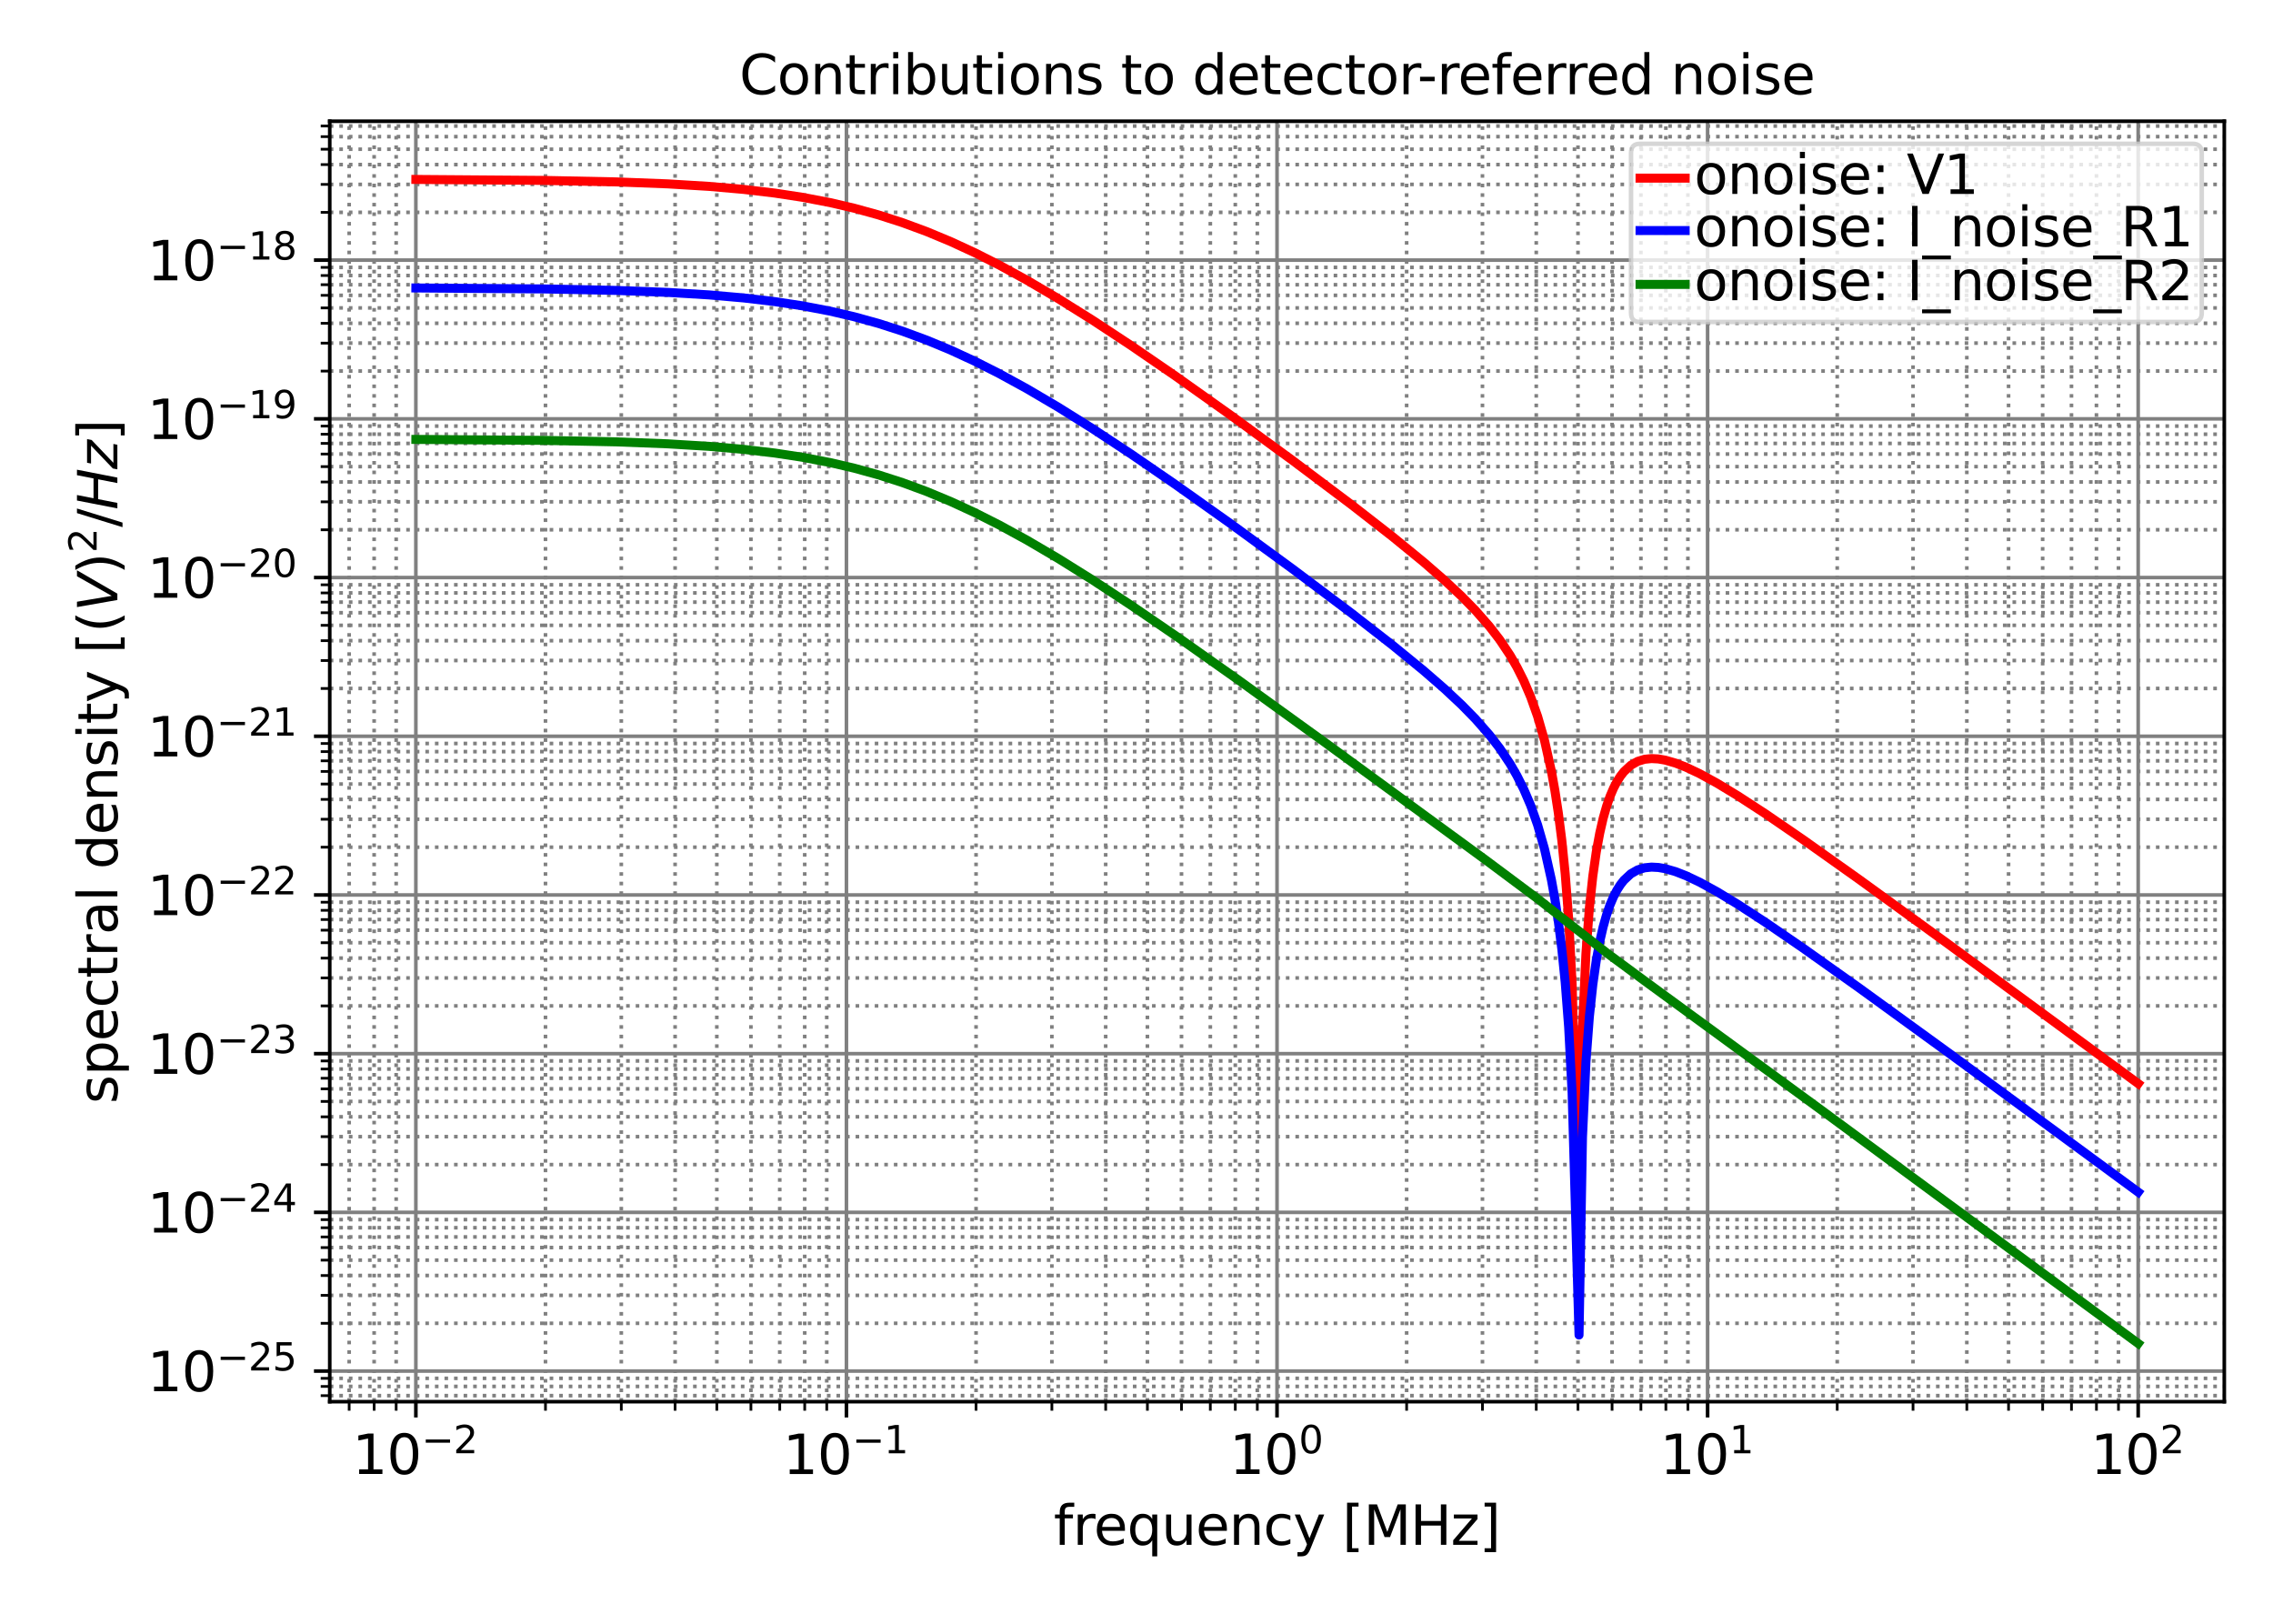 <?xml version="1.0" encoding="utf-8" standalone="no"?>
<!DOCTYPE svg PUBLIC "-//W3C//DTD SVG 1.1//EN"
  "http://www.w3.org/Graphics/SVG/1.1/DTD/svg11.dtd">
<svg xmlns:xlink="http://www.w3.org/1999/xlink" width="504pt" height="360pt" viewBox="0 0 504 360" xmlns="http://www.w3.org/2000/svg" version="1.1">
 <defs>
  <style type="text/css">*{stroke-linejoin: round; stroke-linecap: butt}</style>
 </defs>
 <g id="figure_1">
  <g id="patch_1">
   <path d="M 0 360 
L 504 360 
L 504 0 
L 0 0 
z
" style="fill: #ffffff"/>
  </g>
  <g id="axes_1">
   <g id="patch_2">
    <path d="M 73.116 310.768 
L 493.2 310.768 
L 493.2 26.88 
L 73.116 26.88 
z
" style="fill: #ffffff"/>
   </g>
   <g id="matplotlib.axis_1">
    <g id="xtick_1">
     <g id="line2d_1">
      <path d="M 92.211 310.768 
L 92.211 26.88 
" clip-path="url(#p83a66adddd)" style="fill: none; stroke: #808080; stroke-width: 0.8; stroke-linecap: square"/>
     </g>
     <g id="line2d_2">
      <defs>
       <path id="m9a681631fb" d="M 0 0 
L 0 3.5 
" style="stroke: #000000; stroke-width: 0.8"/>
      </defs>
      <g>
       <use xlink:href="#m9a681631fb" x="92.211" y="310.768" style="stroke: #000000; stroke-width: 0.8"/>
      </g>
     </g>
     <g id="text_1">
      <!-- $\mathdefault{10^{-2}}$ -->
      <g transform="translate(78.111 326.886) scale(0.12 -0.12)">
       <defs>
        <path id="DejaVuSans-31" d="M 794 531 
L 1825 531 
L 1825 4091 
L 703 3866 
L 703 4441 
L 1819 4666 
L 2450 4666 
L 2450 531 
L 3481 531 
L 3481 0 
L 794 0 
L 794 531 
z
" transform="scale(0.016)"/>
        <path id="DejaVuSans-30" d="M 2034 4250 
Q 1547 4250 1301 3770 
Q 1056 3291 1056 2328 
Q 1056 1369 1301 889 
Q 1547 409 2034 409 
Q 2525 409 2770 889 
Q 3016 1369 3016 2328 
Q 3016 3291 2770 3770 
Q 2525 4250 2034 4250 
z
M 2034 4750 
Q 2819 4750 3233 4129 
Q 3647 3509 3647 2328 
Q 3647 1150 3233 529 
Q 2819 -91 2034 -91 
Q 1250 -91 836 529 
Q 422 1150 422 2328 
Q 422 3509 836 4129 
Q 1250 4750 2034 4750 
z
" transform="scale(0.016)"/>
        <path id="DejaVuSans-2212" d="M 678 2272 
L 4684 2272 
L 4684 1741 
L 678 1741 
L 678 2272 
z
" transform="scale(0.016)"/>
        <path id="DejaVuSans-32" d="M 1228 531 
L 3431 531 
L 3431 0 
L 469 0 
L 469 531 
Q 828 903 1448 1529 
Q 2069 2156 2228 2338 
Q 2531 2678 2651 2914 
Q 2772 3150 2772 3378 
Q 2772 3750 2511 3984 
Q 2250 4219 1831 4219 
Q 1534 4219 1204 4116 
Q 875 4013 500 3803 
L 500 4441 
Q 881 4594 1212 4672 
Q 1544 4750 1819 4750 
Q 2544 4750 2975 4387 
Q 3406 4025 3406 3419 
Q 3406 3131 3298 2873 
Q 3191 2616 2906 2266 
Q 2828 2175 2409 1742 
Q 1991 1309 1228 531 
z
" transform="scale(0.016)"/>
       </defs>
       <use xlink:href="#DejaVuSans-31" transform="translate(0 0.766)"/>
       <use xlink:href="#DejaVuSans-30" transform="translate(63.623 0.766)"/>
       <use xlink:href="#DejaVuSans-2212" transform="translate(128.203 39.047) scale(0.7)"/>
       <use xlink:href="#DejaVuSans-32" transform="translate(186.855 39.047) scale(0.7)"/>
      </g>
     </g>
    </g>
    <g id="xtick_2">
     <g id="line2d_3">
      <path d="M 187.684 310.768 
L 187.684 26.88 
" clip-path="url(#p83a66adddd)" style="fill: none; stroke: #808080; stroke-width: 0.8; stroke-linecap: square"/>
     </g>
     <g id="line2d_4">
      <g>
       <use xlink:href="#m9a681631fb" x="187.684" y="310.768" style="stroke: #000000; stroke-width: 0.8"/>
      </g>
     </g>
     <g id="text_2">
      <!-- $\mathdefault{10^{-1}}$ -->
      <g transform="translate(173.584 326.886) scale(0.12 -0.12)">
       <use xlink:href="#DejaVuSans-31" transform="translate(0 0.684)"/>
       <use xlink:href="#DejaVuSans-30" transform="translate(63.623 0.684)"/>
       <use xlink:href="#DejaVuSans-2212" transform="translate(128.203 38.966) scale(0.7)"/>
       <use xlink:href="#DejaVuSans-31" transform="translate(186.855 38.966) scale(0.7)"/>
      </g>
     </g>
    </g>
    <g id="xtick_3">
     <g id="line2d_5">
      <path d="M 283.158 310.768 
L 283.158 26.88 
" clip-path="url(#p83a66adddd)" style="fill: none; stroke: #808080; stroke-width: 0.8; stroke-linecap: square"/>
     </g>
     <g id="line2d_6">
      <g>
       <use xlink:href="#m9a681631fb" x="283.158" y="310.768" style="stroke: #000000; stroke-width: 0.8"/>
      </g>
     </g>
     <g id="text_3">
      <!-- $\mathdefault{10^{0}}$ -->
      <g transform="translate(272.598 326.886) scale(0.12 -0.12)">
       <use xlink:href="#DejaVuSans-31" transform="translate(0 0.766)"/>
       <use xlink:href="#DejaVuSans-30" transform="translate(63.623 0.766)"/>
       <use xlink:href="#DejaVuSans-30" transform="translate(128.203 39.047) scale(0.7)"/>
      </g>
     </g>
    </g>
    <g id="xtick_4">
     <g id="line2d_7">
      <path d="M 378.632 310.768 
L 378.632 26.88 
" clip-path="url(#p83a66adddd)" style="fill: none; stroke: #808080; stroke-width: 0.8; stroke-linecap: square"/>
     </g>
     <g id="line2d_8">
      <g>
       <use xlink:href="#m9a681631fb" x="378.632" y="310.768" style="stroke: #000000; stroke-width: 0.8"/>
      </g>
     </g>
     <g id="text_4">
      <!-- $\mathdefault{10^{1}}$ -->
      <g transform="translate(368.072 326.886) scale(0.12 -0.12)">
       <use xlink:href="#DejaVuSans-31" transform="translate(0 0.684)"/>
       <use xlink:href="#DejaVuSans-30" transform="translate(63.623 0.684)"/>
       <use xlink:href="#DejaVuSans-31" transform="translate(128.203 38.966) scale(0.7)"/>
      </g>
     </g>
    </g>
    <g id="xtick_5">
     <g id="line2d_9">
      <path d="M 474.105 310.768 
L 474.105 26.88 
" clip-path="url(#p83a66adddd)" style="fill: none; stroke: #808080; stroke-width: 0.8; stroke-linecap: square"/>
     </g>
     <g id="line2d_10">
      <g>
       <use xlink:href="#m9a681631fb" x="474.105" y="310.768" style="stroke: #000000; stroke-width: 0.8"/>
      </g>
     </g>
     <g id="text_5">
      <!-- $\mathdefault{10^{2}}$ -->
      <g transform="translate(463.545 326.886) scale(0.12 -0.12)">
       <use xlink:href="#DejaVuSans-31" transform="translate(0 0.766)"/>
       <use xlink:href="#DejaVuSans-30" transform="translate(63.623 0.766)"/>
       <use xlink:href="#DejaVuSans-32" transform="translate(128.203 39.047) scale(0.7)"/>
      </g>
     </g>
    </g>
    <g id="xtick_6">
     <g id="line2d_11">
      <path d="M 77.422 310.768 
L 77.422 26.88 
" clip-path="url(#p83a66adddd)" style="fill: none; stroke-dasharray: 0.8,1.32; stroke-dashoffset: 0; stroke: #808080; stroke-width: 0.8"/>
     </g>
     <g id="line2d_12">
      <defs>
       <path id="m4fb57a967c" d="M 0 0 
L 0 2 
" style="stroke: #000000; stroke-width: 0.6"/>
      </defs>
      <g>
       <use xlink:href="#m4fb57a967c" x="77.422" y="310.768" style="stroke: #000000; stroke-width: 0.6"/>
      </g>
     </g>
    </g>
    <g id="xtick_7">
     <g id="line2d_13">
      <path d="M 82.958 310.768 
L 82.958 26.88 
" clip-path="url(#p83a66adddd)" style="fill: none; stroke-dasharray: 0.8,1.32; stroke-dashoffset: 0; stroke: #808080; stroke-width: 0.8"/>
     </g>
     <g id="line2d_14">
      <g>
       <use xlink:href="#m4fb57a967c" x="82.958" y="310.768" style="stroke: #000000; stroke-width: 0.6"/>
      </g>
     </g>
    </g>
    <g id="xtick_8">
     <g id="line2d_15">
      <path d="M 87.842 310.768 
L 87.842 26.88 
" clip-path="url(#p83a66adddd)" style="fill: none; stroke-dasharray: 0.8,1.32; stroke-dashoffset: 0; stroke: #808080; stroke-width: 0.8"/>
     </g>
     <g id="line2d_16">
      <g>
       <use xlink:href="#m4fb57a967c" x="87.842" y="310.768" style="stroke: #000000; stroke-width: 0.6"/>
      </g>
     </g>
    </g>
    <g id="xtick_9">
     <g id="line2d_17">
      <path d="M 120.951 310.768 
L 120.951 26.88 
" clip-path="url(#p83a66adddd)" style="fill: none; stroke-dasharray: 0.8,1.32; stroke-dashoffset: 0; stroke: #808080; stroke-width: 0.8"/>
     </g>
     <g id="line2d_18">
      <g>
       <use xlink:href="#m4fb57a967c" x="120.951" y="310.768" style="stroke: #000000; stroke-width: 0.6"/>
      </g>
     </g>
    </g>
    <g id="xtick_10">
     <g id="line2d_19">
      <path d="M 137.763 310.768 
L 137.763 26.88 
" clip-path="url(#p83a66adddd)" style="fill: none; stroke-dasharray: 0.8,1.32; stroke-dashoffset: 0; stroke: #808080; stroke-width: 0.8"/>
     </g>
     <g id="line2d_20">
      <g>
       <use xlink:href="#m4fb57a967c" x="137.763" y="310.768" style="stroke: #000000; stroke-width: 0.6"/>
      </g>
     </g>
    </g>
    <g id="xtick_11">
     <g id="line2d_21">
      <path d="M 149.692 310.768 
L 149.692 26.88 
" clip-path="url(#p83a66adddd)" style="fill: none; stroke-dasharray: 0.8,1.32; stroke-dashoffset: 0; stroke: #808080; stroke-width: 0.8"/>
     </g>
     <g id="line2d_22">
      <g>
       <use xlink:href="#m4fb57a967c" x="149.692" y="310.768" style="stroke: #000000; stroke-width: 0.6"/>
      </g>
     </g>
    </g>
    <g id="xtick_12">
     <g id="line2d_23">
      <path d="M 158.944 310.768 
L 158.944 26.88 
" clip-path="url(#p83a66adddd)" style="fill: none; stroke-dasharray: 0.8,1.32; stroke-dashoffset: 0; stroke: #808080; stroke-width: 0.8"/>
     </g>
     <g id="line2d_24">
      <g>
       <use xlink:href="#m4fb57a967c" x="158.944" y="310.768" style="stroke: #000000; stroke-width: 0.6"/>
      </g>
     </g>
    </g>
    <g id="xtick_13">
     <g id="line2d_25">
      <path d="M 166.504 310.768 
L 166.504 26.88 
" clip-path="url(#p83a66adddd)" style="fill: none; stroke-dasharray: 0.8,1.32; stroke-dashoffset: 0; stroke: #808080; stroke-width: 0.8"/>
     </g>
     <g id="line2d_26">
      <g>
       <use xlink:href="#m4fb57a967c" x="166.504" y="310.768" style="stroke: #000000; stroke-width: 0.6"/>
      </g>
     </g>
    </g>
    <g id="xtick_14">
     <g id="line2d_27">
      <path d="M 172.895 310.768 
L 172.895 26.88 
" clip-path="url(#p83a66adddd)" style="fill: none; stroke-dasharray: 0.8,1.32; stroke-dashoffset: 0; stroke: #808080; stroke-width: 0.8"/>
     </g>
     <g id="line2d_28">
      <g>
       <use xlink:href="#m4fb57a967c" x="172.895" y="310.768" style="stroke: #000000; stroke-width: 0.6"/>
      </g>
     </g>
    </g>
    <g id="xtick_15">
     <g id="line2d_29">
      <path d="M 178.432 310.768 
L 178.432 26.88 
" clip-path="url(#p83a66adddd)" style="fill: none; stroke-dasharray: 0.8,1.32; stroke-dashoffset: 0; stroke: #808080; stroke-width: 0.8"/>
     </g>
     <g id="line2d_30">
      <g>
       <use xlink:href="#m4fb57a967c" x="178.432" y="310.768" style="stroke: #000000; stroke-width: 0.6"/>
      </g>
     </g>
    </g>
    <g id="xtick_16">
     <g id="line2d_31">
      <path d="M 183.316 310.768 
L 183.316 26.88 
" clip-path="url(#p83a66adddd)" style="fill: none; stroke-dasharray: 0.8,1.32; stroke-dashoffset: 0; stroke: #808080; stroke-width: 0.8"/>
     </g>
     <g id="line2d_32">
      <g>
       <use xlink:href="#m4fb57a967c" x="183.316" y="310.768" style="stroke: #000000; stroke-width: 0.6"/>
      </g>
     </g>
    </g>
    <g id="xtick_17">
     <g id="line2d_33">
      <path d="M 216.425 310.768 
L 216.425 26.88 
" clip-path="url(#p83a66adddd)" style="fill: none; stroke-dasharray: 0.8,1.32; stroke-dashoffset: 0; stroke: #808080; stroke-width: 0.8"/>
     </g>
     <g id="line2d_34">
      <g>
       <use xlink:href="#m4fb57a967c" x="216.425" y="310.768" style="stroke: #000000; stroke-width: 0.6"/>
      </g>
     </g>
    </g>
    <g id="xtick_18">
     <g id="line2d_35">
      <path d="M 233.237 310.768 
L 233.237 26.88 
" clip-path="url(#p83a66adddd)" style="fill: none; stroke-dasharray: 0.8,1.32; stroke-dashoffset: 0; stroke: #808080; stroke-width: 0.8"/>
     </g>
     <g id="line2d_36">
      <g>
       <use xlink:href="#m4fb57a967c" x="233.237" y="310.768" style="stroke: #000000; stroke-width: 0.6"/>
      </g>
     </g>
    </g>
    <g id="xtick_19">
     <g id="line2d_37">
      <path d="M 245.165 310.768 
L 245.165 26.88 
" clip-path="url(#p83a66adddd)" style="fill: none; stroke-dasharray: 0.8,1.32; stroke-dashoffset: 0; stroke: #808080; stroke-width: 0.8"/>
     </g>
     <g id="line2d_38">
      <g>
       <use xlink:href="#m4fb57a967c" x="245.165" y="310.768" style="stroke: #000000; stroke-width: 0.6"/>
      </g>
     </g>
    </g>
    <g id="xtick_20">
     <g id="line2d_39">
      <path d="M 254.418 310.768 
L 254.418 26.88 
" clip-path="url(#p83a66adddd)" style="fill: none; stroke-dasharray: 0.8,1.32; stroke-dashoffset: 0; stroke: #808080; stroke-width: 0.8"/>
     </g>
     <g id="line2d_40">
      <g>
       <use xlink:href="#m4fb57a967c" x="254.418" y="310.768" style="stroke: #000000; stroke-width: 0.6"/>
      </g>
     </g>
    </g>
    <g id="xtick_21">
     <g id="line2d_41">
      <path d="M 261.977 310.768 
L 261.977 26.88 
" clip-path="url(#p83a66adddd)" style="fill: none; stroke-dasharray: 0.8,1.32; stroke-dashoffset: 0; stroke: #808080; stroke-width: 0.8"/>
     </g>
     <g id="line2d_42">
      <g>
       <use xlink:href="#m4fb57a967c" x="261.977" y="310.768" style="stroke: #000000; stroke-width: 0.6"/>
      </g>
     </g>
    </g>
    <g id="xtick_22">
     <g id="line2d_43">
      <path d="M 268.369 310.768 
L 268.369 26.88 
" clip-path="url(#p83a66adddd)" style="fill: none; stroke-dasharray: 0.8,1.32; stroke-dashoffset: 0; stroke: #808080; stroke-width: 0.8"/>
     </g>
     <g id="line2d_44">
      <g>
       <use xlink:href="#m4fb57a967c" x="268.369" y="310.768" style="stroke: #000000; stroke-width: 0.6"/>
      </g>
     </g>
    </g>
    <g id="xtick_23">
     <g id="line2d_45">
      <path d="M 273.906 310.768 
L 273.906 26.88 
" clip-path="url(#p83a66adddd)" style="fill: none; stroke-dasharray: 0.8,1.32; stroke-dashoffset: 0; stroke: #808080; stroke-width: 0.8"/>
     </g>
     <g id="line2d_46">
      <g>
       <use xlink:href="#m4fb57a967c" x="273.906" y="310.768" style="stroke: #000000; stroke-width: 0.6"/>
      </g>
     </g>
    </g>
    <g id="xtick_24">
     <g id="line2d_47">
      <path d="M 278.789 310.768 
L 278.789 26.88 
" clip-path="url(#p83a66adddd)" style="fill: none; stroke-dasharray: 0.8,1.32; stroke-dashoffset: 0; stroke: #808080; stroke-width: 0.8"/>
     </g>
     <g id="line2d_48">
      <g>
       <use xlink:href="#m4fb57a967c" x="278.789" y="310.768" style="stroke: #000000; stroke-width: 0.6"/>
      </g>
     </g>
    </g>
    <g id="xtick_25">
     <g id="line2d_49">
      <path d="M 311.898 310.768 
L 311.898 26.88 
" clip-path="url(#p83a66adddd)" style="fill: none; stroke-dasharray: 0.8,1.32; stroke-dashoffset: 0; stroke: #808080; stroke-width: 0.8"/>
     </g>
     <g id="line2d_50">
      <g>
       <use xlink:href="#m4fb57a967c" x="311.898" y="310.768" style="stroke: #000000; stroke-width: 0.6"/>
      </g>
     </g>
    </g>
    <g id="xtick_26">
     <g id="line2d_51">
      <path d="M 328.711 310.768 
L 328.711 26.88 
" clip-path="url(#p83a66adddd)" style="fill: none; stroke-dasharray: 0.8,1.32; stroke-dashoffset: 0; stroke: #808080; stroke-width: 0.8"/>
     </g>
     <g id="line2d_52">
      <g>
       <use xlink:href="#m4fb57a967c" x="328.711" y="310.768" style="stroke: #000000; stroke-width: 0.6"/>
      </g>
     </g>
    </g>
    <g id="xtick_27">
     <g id="line2d_53">
      <path d="M 340.639 310.768 
L 340.639 26.88 
" clip-path="url(#p83a66adddd)" style="fill: none; stroke-dasharray: 0.8,1.32; stroke-dashoffset: 0; stroke: #808080; stroke-width: 0.8"/>
     </g>
     <g id="line2d_54">
      <g>
       <use xlink:href="#m4fb57a967c" x="340.639" y="310.768" style="stroke: #000000; stroke-width: 0.6"/>
      </g>
     </g>
    </g>
    <g id="xtick_28">
     <g id="line2d_55">
      <path d="M 349.891 310.768 
L 349.891 26.88 
" clip-path="url(#p83a66adddd)" style="fill: none; stroke-dasharray: 0.8,1.32; stroke-dashoffset: 0; stroke: #808080; stroke-width: 0.8"/>
     </g>
     <g id="line2d_56">
      <g>
       <use xlink:href="#m4fb57a967c" x="349.891" y="310.768" style="stroke: #000000; stroke-width: 0.6"/>
      </g>
     </g>
    </g>
    <g id="xtick_29">
     <g id="line2d_57">
      <path d="M 357.451 310.768 
L 357.451 26.88 
" clip-path="url(#p83a66adddd)" style="fill: none; stroke-dasharray: 0.8,1.32; stroke-dashoffset: 0; stroke: #808080; stroke-width: 0.8"/>
     </g>
     <g id="line2d_58">
      <g>
       <use xlink:href="#m4fb57a967c" x="357.451" y="310.768" style="stroke: #000000; stroke-width: 0.6"/>
      </g>
     </g>
    </g>
    <g id="xtick_30">
     <g id="line2d_59">
      <path d="M 363.843 310.768 
L 363.843 26.88 
" clip-path="url(#p83a66adddd)" style="fill: none; stroke-dasharray: 0.8,1.32; stroke-dashoffset: 0; stroke: #808080; stroke-width: 0.8"/>
     </g>
     <g id="line2d_60">
      <g>
       <use xlink:href="#m4fb57a967c" x="363.843" y="310.768" style="stroke: #000000; stroke-width: 0.6"/>
      </g>
     </g>
    </g>
    <g id="xtick_31">
     <g id="line2d_61">
      <path d="M 369.379 310.768 
L 369.379 26.88 
" clip-path="url(#p83a66adddd)" style="fill: none; stroke-dasharray: 0.8,1.32; stroke-dashoffset: 0; stroke: #808080; stroke-width: 0.8"/>
     </g>
     <g id="line2d_62">
      <g>
       <use xlink:href="#m4fb57a967c" x="369.379" y="310.768" style="stroke: #000000; stroke-width: 0.6"/>
      </g>
     </g>
    </g>
    <g id="xtick_32">
     <g id="line2d_63">
      <path d="M 374.263 310.768 
L 374.263 26.88 
" clip-path="url(#p83a66adddd)" style="fill: none; stroke-dasharray: 0.8,1.32; stroke-dashoffset: 0; stroke: #808080; stroke-width: 0.8"/>
     </g>
     <g id="line2d_64">
      <g>
       <use xlink:href="#m4fb57a967c" x="374.263" y="310.768" style="stroke: #000000; stroke-width: 0.6"/>
      </g>
     </g>
    </g>
    <g id="xtick_33">
     <g id="line2d_65">
      <path d="M 407.372 310.768 
L 407.372 26.88 
" clip-path="url(#p83a66adddd)" style="fill: none; stroke-dasharray: 0.8,1.32; stroke-dashoffset: 0; stroke: #808080; stroke-width: 0.8"/>
     </g>
     <g id="line2d_66">
      <g>
       <use xlink:href="#m4fb57a967c" x="407.372" y="310.768" style="stroke: #000000; stroke-width: 0.6"/>
      </g>
     </g>
    </g>
    <g id="xtick_34">
     <g id="line2d_67">
      <path d="M 424.184 310.768 
L 424.184 26.88 
" clip-path="url(#p83a66adddd)" style="fill: none; stroke-dasharray: 0.8,1.32; stroke-dashoffset: 0; stroke: #808080; stroke-width: 0.8"/>
     </g>
     <g id="line2d_68">
      <g>
       <use xlink:href="#m4fb57a967c" x="424.184" y="310.768" style="stroke: #000000; stroke-width: 0.6"/>
      </g>
     </g>
    </g>
    <g id="xtick_35">
     <g id="line2d_69">
      <path d="M 436.112 310.768 
L 436.112 26.88 
" clip-path="url(#p83a66adddd)" style="fill: none; stroke-dasharray: 0.8,1.32; stroke-dashoffset: 0; stroke: #808080; stroke-width: 0.8"/>
     </g>
     <g id="line2d_70">
      <g>
       <use xlink:href="#m4fb57a967c" x="436.112" y="310.768" style="stroke: #000000; stroke-width: 0.6"/>
      </g>
     </g>
    </g>
    <g id="xtick_36">
     <g id="line2d_71">
      <path d="M 445.365 310.768 
L 445.365 26.88 
" clip-path="url(#p83a66adddd)" style="fill: none; stroke-dasharray: 0.8,1.32; stroke-dashoffset: 0; stroke: #808080; stroke-width: 0.8"/>
     </g>
     <g id="line2d_72">
      <g>
       <use xlink:href="#m4fb57a967c" x="445.365" y="310.768" style="stroke: #000000; stroke-width: 0.6"/>
      </g>
     </g>
    </g>
    <g id="xtick_37">
     <g id="line2d_73">
      <path d="M 452.925 310.768 
L 452.925 26.88 
" clip-path="url(#p83a66adddd)" style="fill: none; stroke-dasharray: 0.8,1.32; stroke-dashoffset: 0; stroke: #808080; stroke-width: 0.8"/>
     </g>
     <g id="line2d_74">
      <g>
       <use xlink:href="#m4fb57a967c" x="452.925" y="310.768" style="stroke: #000000; stroke-width: 0.6"/>
      </g>
     </g>
    </g>
    <g id="xtick_38">
     <g id="line2d_75">
      <path d="M 459.316 310.768 
L 459.316 26.88 
" clip-path="url(#p83a66adddd)" style="fill: none; stroke-dasharray: 0.8,1.32; stroke-dashoffset: 0; stroke: #808080; stroke-width: 0.8"/>
     </g>
     <g id="line2d_76">
      <g>
       <use xlink:href="#m4fb57a967c" x="459.316" y="310.768" style="stroke: #000000; stroke-width: 0.6"/>
      </g>
     </g>
    </g>
    <g id="xtick_39">
     <g id="line2d_77">
      <path d="M 464.853 310.768 
L 464.853 26.88 
" clip-path="url(#p83a66adddd)" style="fill: none; stroke-dasharray: 0.8,1.32; stroke-dashoffset: 0; stroke: #808080; stroke-width: 0.8"/>
     </g>
     <g id="line2d_78">
      <g>
       <use xlink:href="#m4fb57a967c" x="464.853" y="310.768" style="stroke: #000000; stroke-width: 0.6"/>
      </g>
     </g>
    </g>
    <g id="xtick_40">
     <g id="line2d_79">
      <path d="M 469.737 310.768 
L 469.737 26.88 
" clip-path="url(#p83a66adddd)" style="fill: none; stroke-dasharray: 0.8,1.32; stroke-dashoffset: 0; stroke: #808080; stroke-width: 0.8"/>
     </g>
     <g id="line2d_80">
      <g>
       <use xlink:href="#m4fb57a967c" x="469.737" y="310.768" style="stroke: #000000; stroke-width: 0.6"/>
      </g>
     </g>
    </g>
    <g id="text_6">
     <!-- frequency [MHz] -->
     <g transform="translate(233.639 342.5) scale(0.12 -0.12)">
      <defs>
       <path id="DejaVuSans-66" d="M 2375 4863 
L 2375 4384 
L 1825 4384 
Q 1516 4384 1395 4259 
Q 1275 4134 1275 3809 
L 1275 3500 
L 2222 3500 
L 2222 3053 
L 1275 3053 
L 1275 0 
L 697 0 
L 697 3053 
L 147 3053 
L 147 3500 
L 697 3500 
L 697 3744 
Q 697 4328 969 4595 
Q 1241 4863 1831 4863 
L 2375 4863 
z
" transform="scale(0.016)"/>
       <path id="DejaVuSans-72" d="M 2631 2963 
Q 2534 3019 2420 3045 
Q 2306 3072 2169 3072 
Q 1681 3072 1420 2755 
Q 1159 2438 1159 1844 
L 1159 0 
L 581 0 
L 581 3500 
L 1159 3500 
L 1159 2956 
Q 1341 3275 1631 3429 
Q 1922 3584 2338 3584 
Q 2397 3584 2469 3576 
Q 2541 3569 2628 3553 
L 2631 2963 
z
" transform="scale(0.016)"/>
       <path id="DejaVuSans-65" d="M 3597 1894 
L 3597 1613 
L 953 1613 
Q 991 1019 1311 708 
Q 1631 397 2203 397 
Q 2534 397 2845 478 
Q 3156 559 3463 722 
L 3463 178 
Q 3153 47 2828 -22 
Q 2503 -91 2169 -91 
Q 1331 -91 842 396 
Q 353 884 353 1716 
Q 353 2575 817 3079 
Q 1281 3584 2069 3584 
Q 2775 3584 3186 3129 
Q 3597 2675 3597 1894 
z
M 3022 2063 
Q 3016 2534 2758 2815 
Q 2500 3097 2075 3097 
Q 1594 3097 1305 2825 
Q 1016 2553 972 2059 
L 3022 2063 
z
" transform="scale(0.016)"/>
       <path id="DejaVuSans-71" d="M 947 1747 
Q 947 1113 1208 752 
Q 1469 391 1925 391 
Q 2381 391 2643 752 
Q 2906 1113 2906 1747 
Q 2906 2381 2643 2742 
Q 2381 3103 1925 3103 
Q 1469 3103 1208 2742 
Q 947 2381 947 1747 
z
M 2906 525 
Q 2725 213 2448 61 
Q 2172 -91 1784 -91 
Q 1150 -91 751 415 
Q 353 922 353 1747 
Q 353 2572 751 3078 
Q 1150 3584 1784 3584 
Q 2172 3584 2448 3432 
Q 2725 3281 2906 2969 
L 2906 3500 
L 3481 3500 
L 3481 -1331 
L 2906 -1331 
L 2906 525 
z
" transform="scale(0.016)"/>
       <path id="DejaVuSans-75" d="M 544 1381 
L 544 3500 
L 1119 3500 
L 1119 1403 
Q 1119 906 1312 657 
Q 1506 409 1894 409 
Q 2359 409 2629 706 
Q 2900 1003 2900 1516 
L 2900 3500 
L 3475 3500 
L 3475 0 
L 2900 0 
L 2900 538 
Q 2691 219 2414 64 
Q 2138 -91 1772 -91 
Q 1169 -91 856 284 
Q 544 659 544 1381 
z
M 1991 3584 
L 1991 3584 
z
" transform="scale(0.016)"/>
       <path id="DejaVuSans-6e" d="M 3513 2113 
L 3513 0 
L 2938 0 
L 2938 2094 
Q 2938 2591 2744 2837 
Q 2550 3084 2163 3084 
Q 1697 3084 1428 2787 
Q 1159 2491 1159 1978 
L 1159 0 
L 581 0 
L 581 3500 
L 1159 3500 
L 1159 2956 
Q 1366 3272 1645 3428 
Q 1925 3584 2291 3584 
Q 2894 3584 3203 3211 
Q 3513 2838 3513 2113 
z
" transform="scale(0.016)"/>
       <path id="DejaVuSans-63" d="M 3122 3366 
L 3122 2828 
Q 2878 2963 2633 3030 
Q 2388 3097 2138 3097 
Q 1578 3097 1268 2742 
Q 959 2388 959 1747 
Q 959 1106 1268 751 
Q 1578 397 2138 397 
Q 2388 397 2633 464 
Q 2878 531 3122 666 
L 3122 134 
Q 2881 22 2623 -34 
Q 2366 -91 2075 -91 
Q 1284 -91 818 406 
Q 353 903 353 1747 
Q 353 2603 823 3093 
Q 1294 3584 2113 3584 
Q 2378 3584 2631 3529 
Q 2884 3475 3122 3366 
z
" transform="scale(0.016)"/>
       <path id="DejaVuSans-79" d="M 2059 -325 
Q 1816 -950 1584 -1140 
Q 1353 -1331 966 -1331 
L 506 -1331 
L 506 -850 
L 844 -850 
Q 1081 -850 1212 -737 
Q 1344 -625 1503 -206 
L 1606 56 
L 191 3500 
L 800 3500 
L 1894 763 
L 2988 3500 
L 3597 3500 
L 2059 -325 
z
" transform="scale(0.016)"/>
       <path id="DejaVuSans-20" transform="scale(0.016)"/>
       <path id="DejaVuSans-5b" d="M 550 4863 
L 1875 4863 
L 1875 4416 
L 1125 4416 
L 1125 -397 
L 1875 -397 
L 1875 -844 
L 550 -844 
L 550 4863 
z
" transform="scale(0.016)"/>
       <path id="DejaVuSans-4d" d="M 628 4666 
L 1569 4666 
L 2759 1491 
L 3956 4666 
L 4897 4666 
L 4897 0 
L 4281 0 
L 4281 4097 
L 3078 897 
L 2444 897 
L 1241 4097 
L 1241 0 
L 628 0 
L 628 4666 
z
" transform="scale(0.016)"/>
       <path id="DejaVuSans-48" d="M 628 4666 
L 1259 4666 
L 1259 2753 
L 3553 2753 
L 3553 4666 
L 4184 4666 
L 4184 0 
L 3553 0 
L 3553 2222 
L 1259 2222 
L 1259 0 
L 628 0 
L 628 4666 
z
" transform="scale(0.016)"/>
       <path id="DejaVuSans-7a" d="M 353 3500 
L 3084 3500 
L 3084 2975 
L 922 459 
L 3084 459 
L 3084 0 
L 275 0 
L 275 525 
L 2438 3041 
L 353 3041 
L 353 3500 
z
" transform="scale(0.016)"/>
       <path id="DejaVuSans-5d" d="M 1947 4863 
L 1947 -844 
L 622 -844 
L 622 -397 
L 1369 -397 
L 1369 4416 
L 622 4416 
L 622 4863 
L 1947 4863 
z
" transform="scale(0.016)"/>
      </defs>
      <use xlink:href="#DejaVuSans-66"/>
      <use xlink:href="#DejaVuSans-72" x="35.205"/>
      <use xlink:href="#DejaVuSans-65" x="74.068"/>
      <use xlink:href="#DejaVuSans-71" x="135.592"/>
      <use xlink:href="#DejaVuSans-75" x="199.068"/>
      <use xlink:href="#DejaVuSans-65" x="262.447"/>
      <use xlink:href="#DejaVuSans-6e" x="323.971"/>
      <use xlink:href="#DejaVuSans-63" x="387.35"/>
      <use xlink:href="#DejaVuSans-79" x="442.33"/>
      <use xlink:href="#DejaVuSans-20" x="501.51"/>
      <use xlink:href="#DejaVuSans-5b" x="533.297"/>
      <use xlink:href="#DejaVuSans-4d" x="572.311"/>
      <use xlink:href="#DejaVuSans-48" x="658.59"/>
      <use xlink:href="#DejaVuSans-7a" x="733.785"/>
      <use xlink:href="#DejaVuSans-5d" x="786.275"/>
     </g>
    </g>
   </g>
   <g id="matplotlib.axis_2">
    <g id="ytick_1">
     <g id="line2d_81">
      <path d="M 73.116 303.979 
L 493.2 303.979 
" clip-path="url(#p83a66adddd)" style="fill: none; stroke: #808080; stroke-width: 0.8; stroke-linecap: square"/>
     </g>
     <g id="line2d_82">
      <defs>
       <path id="ma9789baa58" d="M 0 0 
L -3.5 0 
" style="stroke: #000000; stroke-width: 0.8"/>
      </defs>
      <g>
       <use xlink:href="#ma9789baa58" x="73.116" y="303.979" style="stroke: #000000; stroke-width: 0.8"/>
      </g>
     </g>
     <g id="text_7">
      <!-- $\mathdefault{10^{-25}}$ -->
      <g transform="translate(32.636 308.538) scale(0.12 -0.12)">
       <defs>
        <path id="DejaVuSans-35" d="M 691 4666 
L 3169 4666 
L 3169 4134 
L 1269 4134 
L 1269 2991 
Q 1406 3038 1543 3061 
Q 1681 3084 1819 3084 
Q 2600 3084 3056 2656 
Q 3513 2228 3513 1497 
Q 3513 744 3044 326 
Q 2575 -91 1722 -91 
Q 1428 -91 1123 -41 
Q 819 9 494 109 
L 494 744 
Q 775 591 1075 516 
Q 1375 441 1709 441 
Q 2250 441 2565 725 
Q 2881 1009 2881 1497 
Q 2881 1984 2565 2268 
Q 2250 2553 1709 2553 
Q 1456 2553 1204 2497 
Q 953 2441 691 2322 
L 691 4666 
z
" transform="scale(0.016)"/>
       </defs>
       <use xlink:href="#DejaVuSans-31" transform="translate(0 0.766)"/>
       <use xlink:href="#DejaVuSans-30" transform="translate(63.623 0.766)"/>
       <use xlink:href="#DejaVuSans-2212" transform="translate(128.203 39.047) scale(0.7)"/>
       <use xlink:href="#DejaVuSans-32" transform="translate(186.855 39.047) scale(0.7)"/>
       <use xlink:href="#DejaVuSans-35" transform="translate(231.392 39.047) scale(0.7)"/>
      </g>
     </g>
    </g>
    <g id="ytick_2">
     <g id="line2d_83">
      <path d="M 73.116 268.792 
L 493.2 268.792 
" clip-path="url(#p83a66adddd)" style="fill: none; stroke: #808080; stroke-width: 0.8; stroke-linecap: square"/>
     </g>
     <g id="line2d_84">
      <g>
       <use xlink:href="#ma9789baa58" x="73.116" y="268.792" style="stroke: #000000; stroke-width: 0.8"/>
      </g>
     </g>
     <g id="text_8">
      <!-- $\mathdefault{10^{-24}}$ -->
      <g transform="translate(32.636 273.351) scale(0.12 -0.12)">
       <defs>
        <path id="DejaVuSans-34" d="M 2419 4116 
L 825 1625 
L 2419 1625 
L 2419 4116 
z
M 2253 4666 
L 3047 4666 
L 3047 1625 
L 3713 1625 
L 3713 1100 
L 3047 1100 
L 3047 0 
L 2419 0 
L 2419 1100 
L 313 1100 
L 313 1709 
L 2253 4666 
z
" transform="scale(0.016)"/>
       </defs>
       <use xlink:href="#DejaVuSans-31" transform="translate(0 0.766)"/>
       <use xlink:href="#DejaVuSans-30" transform="translate(63.623 0.766)"/>
       <use xlink:href="#DejaVuSans-2212" transform="translate(128.203 39.047) scale(0.7)"/>
       <use xlink:href="#DejaVuSans-32" transform="translate(186.855 39.047) scale(0.7)"/>
       <use xlink:href="#DejaVuSans-34" transform="translate(231.392 39.047) scale(0.7)"/>
      </g>
     </g>
    </g>
    <g id="ytick_3">
     <g id="line2d_85">
      <path d="M 73.116 233.606 
L 493.2 233.606 
" clip-path="url(#p83a66adddd)" style="fill: none; stroke: #808080; stroke-width: 0.8; stroke-linecap: square"/>
     </g>
     <g id="line2d_86">
      <g>
       <use xlink:href="#ma9789baa58" x="73.116" y="233.606" style="stroke: #000000; stroke-width: 0.8"/>
      </g>
     </g>
     <g id="text_9">
      <!-- $\mathdefault{10^{-23}}$ -->
      <g transform="translate(32.636 238.165) scale(0.12 -0.12)">
       <defs>
        <path id="DejaVuSans-33" d="M 2597 2516 
Q 3050 2419 3304 2112 
Q 3559 1806 3559 1356 
Q 3559 666 3084 287 
Q 2609 -91 1734 -91 
Q 1441 -91 1130 -33 
Q 819 25 488 141 
L 488 750 
Q 750 597 1062 519 
Q 1375 441 1716 441 
Q 2309 441 2620 675 
Q 2931 909 2931 1356 
Q 2931 1769 2642 2001 
Q 2353 2234 1838 2234 
L 1294 2234 
L 1294 2753 
L 1863 2753 
Q 2328 2753 2575 2939 
Q 2822 3125 2822 3475 
Q 2822 3834 2567 4026 
Q 2313 4219 1838 4219 
Q 1578 4219 1281 4162 
Q 984 4106 628 3988 
L 628 4550 
Q 988 4650 1302 4700 
Q 1616 4750 1894 4750 
Q 2613 4750 3031 4423 
Q 3450 4097 3450 3541 
Q 3450 3153 3228 2886 
Q 3006 2619 2597 2516 
z
" transform="scale(0.016)"/>
       </defs>
       <use xlink:href="#DejaVuSans-31" transform="translate(0 0.766)"/>
       <use xlink:href="#DejaVuSans-30" transform="translate(63.623 0.766)"/>
       <use xlink:href="#DejaVuSans-2212" transform="translate(128.203 39.047) scale(0.7)"/>
       <use xlink:href="#DejaVuSans-32" transform="translate(186.855 39.047) scale(0.7)"/>
       <use xlink:href="#DejaVuSans-33" transform="translate(231.392 39.047) scale(0.7)"/>
      </g>
     </g>
    </g>
    <g id="ytick_4">
     <g id="line2d_87">
      <path d="M 73.116 198.42 
L 493.2 198.42 
" clip-path="url(#p83a66adddd)" style="fill: none; stroke: #808080; stroke-width: 0.8; stroke-linecap: square"/>
     </g>
     <g id="line2d_88">
      <g>
       <use xlink:href="#ma9789baa58" x="73.116" y="198.42" style="stroke: #000000; stroke-width: 0.8"/>
      </g>
     </g>
     <g id="text_10">
      <!-- $\mathdefault{10^{-22}}$ -->
      <g transform="translate(32.636 202.979) scale(0.12 -0.12)">
       <use xlink:href="#DejaVuSans-31" transform="translate(0 0.766)"/>
       <use xlink:href="#DejaVuSans-30" transform="translate(63.623 0.766)"/>
       <use xlink:href="#DejaVuSans-2212" transform="translate(128.203 39.047) scale(0.7)"/>
       <use xlink:href="#DejaVuSans-32" transform="translate(186.855 39.047) scale(0.7)"/>
       <use xlink:href="#DejaVuSans-32" transform="translate(231.392 39.047) scale(0.7)"/>
      </g>
     </g>
    </g>
    <g id="ytick_5">
     <g id="line2d_89">
      <path d="M 73.116 163.233 
L 493.2 163.233 
" clip-path="url(#p83a66adddd)" style="fill: none; stroke: #808080; stroke-width: 0.8; stroke-linecap: square"/>
     </g>
     <g id="line2d_90">
      <g>
       <use xlink:href="#ma9789baa58" x="73.116" y="163.233" style="stroke: #000000; stroke-width: 0.8"/>
      </g>
     </g>
     <g id="text_11">
      <!-- $\mathdefault{10^{-21}}$ -->
      <g transform="translate(32.636 167.792) scale(0.12 -0.12)">
       <use xlink:href="#DejaVuSans-31" transform="translate(0 0.766)"/>
       <use xlink:href="#DejaVuSans-30" transform="translate(63.623 0.766)"/>
       <use xlink:href="#DejaVuSans-2212" transform="translate(128.203 39.047) scale(0.7)"/>
       <use xlink:href="#DejaVuSans-32" transform="translate(186.855 39.047) scale(0.7)"/>
       <use xlink:href="#DejaVuSans-31" transform="translate(231.392 39.047) scale(0.7)"/>
      </g>
     </g>
    </g>
    <g id="ytick_6">
     <g id="line2d_91">
      <path d="M 73.116 128.047 
L 493.2 128.047 
" clip-path="url(#p83a66adddd)" style="fill: none; stroke: #808080; stroke-width: 0.8; stroke-linecap: square"/>
     </g>
     <g id="line2d_92">
      <g>
       <use xlink:href="#ma9789baa58" x="73.116" y="128.047" style="stroke: #000000; stroke-width: 0.8"/>
      </g>
     </g>
     <g id="text_12">
      <!-- $\mathdefault{10^{-20}}$ -->
      <g transform="translate(32.636 132.606) scale(0.12 -0.12)">
       <use xlink:href="#DejaVuSans-31" transform="translate(0 0.766)"/>
       <use xlink:href="#DejaVuSans-30" transform="translate(63.623 0.766)"/>
       <use xlink:href="#DejaVuSans-2212" transform="translate(128.203 39.047) scale(0.7)"/>
       <use xlink:href="#DejaVuSans-32" transform="translate(186.855 39.047) scale(0.7)"/>
       <use xlink:href="#DejaVuSans-30" transform="translate(231.392 39.047) scale(0.7)"/>
      </g>
     </g>
    </g>
    <g id="ytick_7">
     <g id="line2d_93">
      <path d="M 73.116 92.861 
L 493.2 92.861 
" clip-path="url(#p83a66adddd)" style="fill: none; stroke: #808080; stroke-width: 0.8; stroke-linecap: square"/>
     </g>
     <g id="line2d_94">
      <g>
       <use xlink:href="#ma9789baa58" x="73.116" y="92.861" style="stroke: #000000; stroke-width: 0.8"/>
      </g>
     </g>
     <g id="text_13">
      <!-- $\mathdefault{10^{-19}}$ -->
      <g transform="translate(32.636 97.42) scale(0.12 -0.12)">
       <defs>
        <path id="DejaVuSans-39" d="M 703 97 
L 703 672 
Q 941 559 1184 500 
Q 1428 441 1663 441 
Q 2288 441 2617 861 
Q 2947 1281 2994 2138 
Q 2813 1869 2534 1725 
Q 2256 1581 1919 1581 
Q 1219 1581 811 2004 
Q 403 2428 403 3163 
Q 403 3881 828 4315 
Q 1253 4750 1959 4750 
Q 2769 4750 3195 4129 
Q 3622 3509 3622 2328 
Q 3622 1225 3098 567 
Q 2575 -91 1691 -91 
Q 1453 -91 1209 -44 
Q 966 3 703 97 
z
M 1959 2075 
Q 2384 2075 2632 2365 
Q 2881 2656 2881 3163 
Q 2881 3666 2632 3958 
Q 2384 4250 1959 4250 
Q 1534 4250 1286 3958 
Q 1038 3666 1038 3163 
Q 1038 2656 1286 2365 
Q 1534 2075 1959 2075 
z
" transform="scale(0.016)"/>
       </defs>
       <use xlink:href="#DejaVuSans-31" transform="translate(0 0.766)"/>
       <use xlink:href="#DejaVuSans-30" transform="translate(63.623 0.766)"/>
       <use xlink:href="#DejaVuSans-2212" transform="translate(128.203 39.047) scale(0.7)"/>
       <use xlink:href="#DejaVuSans-31" transform="translate(186.855 39.047) scale(0.7)"/>
       <use xlink:href="#DejaVuSans-39" transform="translate(231.392 39.047) scale(0.7)"/>
      </g>
     </g>
    </g>
    <g id="ytick_8">
     <g id="line2d_95">
      <path d="M 73.116 57.674 
L 493.2 57.674 
" clip-path="url(#p83a66adddd)" style="fill: none; stroke: #808080; stroke-width: 0.8; stroke-linecap: square"/>
     </g>
     <g id="line2d_96">
      <g>
       <use xlink:href="#ma9789baa58" x="73.116" y="57.674" style="stroke: #000000; stroke-width: 0.8"/>
      </g>
     </g>
     <g id="text_14">
      <!-- $\mathdefault{10^{-18}}$ -->
      <g transform="translate(32.636 62.234) scale(0.12 -0.12)">
       <defs>
        <path id="DejaVuSans-38" d="M 2034 2216 
Q 1584 2216 1326 1975 
Q 1069 1734 1069 1313 
Q 1069 891 1326 650 
Q 1584 409 2034 409 
Q 2484 409 2743 651 
Q 3003 894 3003 1313 
Q 3003 1734 2745 1975 
Q 2488 2216 2034 2216 
z
M 1403 2484 
Q 997 2584 770 2862 
Q 544 3141 544 3541 
Q 544 4100 942 4425 
Q 1341 4750 2034 4750 
Q 2731 4750 3128 4425 
Q 3525 4100 3525 3541 
Q 3525 3141 3298 2862 
Q 3072 2584 2669 2484 
Q 3125 2378 3379 2068 
Q 3634 1759 3634 1313 
Q 3634 634 3220 271 
Q 2806 -91 2034 -91 
Q 1263 -91 848 271 
Q 434 634 434 1313 
Q 434 1759 690 2068 
Q 947 2378 1403 2484 
z
M 1172 3481 
Q 1172 3119 1398 2916 
Q 1625 2713 2034 2713 
Q 2441 2713 2670 2916 
Q 2900 3119 2900 3481 
Q 2900 3844 2670 4047 
Q 2441 4250 2034 4250 
Q 1625 4250 1398 4047 
Q 1172 3844 1172 3481 
z
" transform="scale(0.016)"/>
       </defs>
       <use xlink:href="#DejaVuSans-31" transform="translate(0 0.766)"/>
       <use xlink:href="#DejaVuSans-30" transform="translate(63.623 0.766)"/>
       <use xlink:href="#DejaVuSans-2212" transform="translate(128.203 39.047) scale(0.7)"/>
       <use xlink:href="#DejaVuSans-31" transform="translate(186.855 39.047) scale(0.7)"/>
       <use xlink:href="#DejaVuSans-38" transform="translate(231.392 39.047) scale(0.7)"/>
      </g>
     </g>
    </g>
    <g id="ytick_9">
     <g id="line2d_97">
      <path d="M 73.116 309.429 
L 493.2 309.429 
" clip-path="url(#p83a66adddd)" style="fill: none; stroke-dasharray: 0.8,1.32; stroke-dashoffset: 0; stroke: #808080; stroke-width: 0.8"/>
     </g>
     <g id="line2d_98">
      <defs>
       <path id="mc5e27dc992" d="M 0 0 
L -2 0 
" style="stroke: #000000; stroke-width: 0.6"/>
      </defs>
      <g>
       <use xlink:href="#mc5e27dc992" x="73.116" y="309.429" style="stroke: #000000; stroke-width: 0.6"/>
      </g>
     </g>
    </g>
    <g id="ytick_10">
     <g id="line2d_99">
      <path d="M 73.116 307.388 
L 493.2 307.388 
" clip-path="url(#p83a66adddd)" style="fill: none; stroke-dasharray: 0.8,1.32; stroke-dashoffset: 0; stroke: #808080; stroke-width: 0.8"/>
     </g>
     <g id="line2d_100">
      <g>
       <use xlink:href="#mc5e27dc992" x="73.116" y="307.388" style="stroke: #000000; stroke-width: 0.6"/>
      </g>
     </g>
    </g>
    <g id="ytick_11">
     <g id="line2d_101">
      <path d="M 73.116 305.589 
L 493.2 305.589 
" clip-path="url(#p83a66adddd)" style="fill: none; stroke-dasharray: 0.8,1.32; stroke-dashoffset: 0; stroke: #808080; stroke-width: 0.8"/>
     </g>
     <g id="line2d_102">
      <g>
       <use xlink:href="#mc5e27dc992" x="73.116" y="305.589" style="stroke: #000000; stroke-width: 0.6"/>
      </g>
     </g>
    </g>
    <g id="ytick_12">
     <g id="line2d_103">
      <path d="M 73.116 293.386 
L 493.2 293.386 
" clip-path="url(#p83a66adddd)" style="fill: none; stroke-dasharray: 0.8,1.32; stroke-dashoffset: 0; stroke: #808080; stroke-width: 0.8"/>
     </g>
     <g id="line2d_104">
      <g>
       <use xlink:href="#mc5e27dc992" x="73.116" y="293.386" style="stroke: #000000; stroke-width: 0.6"/>
      </g>
     </g>
    </g>
    <g id="ytick_13">
     <g id="line2d_105">
      <path d="M 73.116 287.19 
L 493.2 287.19 
" clip-path="url(#p83a66adddd)" style="fill: none; stroke-dasharray: 0.8,1.32; stroke-dashoffset: 0; stroke: #808080; stroke-width: 0.8"/>
     </g>
     <g id="line2d_106">
      <g>
       <use xlink:href="#mc5e27dc992" x="73.116" y="287.19" style="stroke: #000000; stroke-width: 0.6"/>
      </g>
     </g>
    </g>
    <g id="ytick_14">
     <g id="line2d_107">
      <path d="M 73.116 282.794 
L 493.2 282.794 
" clip-path="url(#p83a66adddd)" style="fill: none; stroke-dasharray: 0.8,1.32; stroke-dashoffset: 0; stroke: #808080; stroke-width: 0.8"/>
     </g>
     <g id="line2d_108">
      <g>
       <use xlink:href="#mc5e27dc992" x="73.116" y="282.794" style="stroke: #000000; stroke-width: 0.6"/>
      </g>
     </g>
    </g>
    <g id="ytick_15">
     <g id="line2d_109">
      <path d="M 73.116 279.384 
L 493.2 279.384 
" clip-path="url(#p83a66adddd)" style="fill: none; stroke-dasharray: 0.8,1.32; stroke-dashoffset: 0; stroke: #808080; stroke-width: 0.8"/>
     </g>
     <g id="line2d_110">
      <g>
       <use xlink:href="#mc5e27dc992" x="73.116" y="279.384" style="stroke: #000000; stroke-width: 0.6"/>
      </g>
     </g>
    </g>
    <g id="ytick_16">
     <g id="line2d_111">
      <path d="M 73.116 276.598 
L 493.2 276.598 
" clip-path="url(#p83a66adddd)" style="fill: none; stroke-dasharray: 0.8,1.32; stroke-dashoffset: 0; stroke: #808080; stroke-width: 0.8"/>
     </g>
     <g id="line2d_112">
      <g>
       <use xlink:href="#mc5e27dc992" x="73.116" y="276.598" style="stroke: #000000; stroke-width: 0.6"/>
      </g>
     </g>
    </g>
    <g id="ytick_17">
     <g id="line2d_113">
      <path d="M 73.116 274.243 
L 493.2 274.243 
" clip-path="url(#p83a66adddd)" style="fill: none; stroke-dasharray: 0.8,1.32; stroke-dashoffset: 0; stroke: #808080; stroke-width: 0.8"/>
     </g>
     <g id="line2d_114">
      <g>
       <use xlink:href="#mc5e27dc992" x="73.116" y="274.243" style="stroke: #000000; stroke-width: 0.6"/>
      </g>
     </g>
    </g>
    <g id="ytick_18">
     <g id="line2d_115">
      <path d="M 73.116 272.202 
L 493.2 272.202 
" clip-path="url(#p83a66adddd)" style="fill: none; stroke-dasharray: 0.8,1.32; stroke-dashoffset: 0; stroke: #808080; stroke-width: 0.8"/>
     </g>
     <g id="line2d_116">
      <g>
       <use xlink:href="#mc5e27dc992" x="73.116" y="272.202" style="stroke: #000000; stroke-width: 0.6"/>
      </g>
     </g>
    </g>
    <g id="ytick_19">
     <g id="line2d_117">
      <path d="M 73.116 270.402 
L 493.2 270.402 
" clip-path="url(#p83a66adddd)" style="fill: none; stroke-dasharray: 0.8,1.32; stroke-dashoffset: 0; stroke: #808080; stroke-width: 0.8"/>
     </g>
     <g id="line2d_118">
      <g>
       <use xlink:href="#mc5e27dc992" x="73.116" y="270.402" style="stroke: #000000; stroke-width: 0.6"/>
      </g>
     </g>
    </g>
    <g id="ytick_20">
     <g id="line2d_119">
      <path d="M 73.116 258.2 
L 493.2 258.2 
" clip-path="url(#p83a66adddd)" style="fill: none; stroke-dasharray: 0.8,1.32; stroke-dashoffset: 0; stroke: #808080; stroke-width: 0.8"/>
     </g>
     <g id="line2d_120">
      <g>
       <use xlink:href="#mc5e27dc992" x="73.116" y="258.2" style="stroke: #000000; stroke-width: 0.6"/>
      </g>
     </g>
    </g>
    <g id="ytick_21">
     <g id="line2d_121">
      <path d="M 73.116 252.004 
L 493.2 252.004 
" clip-path="url(#p83a66adddd)" style="fill: none; stroke-dasharray: 0.8,1.32; stroke-dashoffset: 0; stroke: #808080; stroke-width: 0.8"/>
     </g>
     <g id="line2d_122">
      <g>
       <use xlink:href="#mc5e27dc992" x="73.116" y="252.004" style="stroke: #000000; stroke-width: 0.6"/>
      </g>
     </g>
    </g>
    <g id="ytick_22">
     <g id="line2d_123">
      <path d="M 73.116 247.608 
L 493.2 247.608 
" clip-path="url(#p83a66adddd)" style="fill: none; stroke-dasharray: 0.8,1.32; stroke-dashoffset: 0; stroke: #808080; stroke-width: 0.8"/>
     </g>
     <g id="line2d_124">
      <g>
       <use xlink:href="#mc5e27dc992" x="73.116" y="247.608" style="stroke: #000000; stroke-width: 0.6"/>
      </g>
     </g>
    </g>
    <g id="ytick_23">
     <g id="line2d_125">
      <path d="M 73.116 244.198 
L 493.2 244.198 
" clip-path="url(#p83a66adddd)" style="fill: none; stroke-dasharray: 0.8,1.32; stroke-dashoffset: 0; stroke: #808080; stroke-width: 0.8"/>
     </g>
     <g id="line2d_126">
      <g>
       <use xlink:href="#mc5e27dc992" x="73.116" y="244.198" style="stroke: #000000; stroke-width: 0.6"/>
      </g>
     </g>
    </g>
    <g id="ytick_24">
     <g id="line2d_127">
      <path d="M 73.116 241.412 
L 493.2 241.412 
" clip-path="url(#p83a66adddd)" style="fill: none; stroke-dasharray: 0.8,1.32; stroke-dashoffset: 0; stroke: #808080; stroke-width: 0.8"/>
     </g>
     <g id="line2d_128">
      <g>
       <use xlink:href="#mc5e27dc992" x="73.116" y="241.412" style="stroke: #000000; stroke-width: 0.6"/>
      </g>
     </g>
    </g>
    <g id="ytick_25">
     <g id="line2d_129">
      <path d="M 73.116 239.056 
L 493.2 239.056 
" clip-path="url(#p83a66adddd)" style="fill: none; stroke-dasharray: 0.8,1.32; stroke-dashoffset: 0; stroke: #808080; stroke-width: 0.8"/>
     </g>
     <g id="line2d_130">
      <g>
       <use xlink:href="#mc5e27dc992" x="73.116" y="239.056" style="stroke: #000000; stroke-width: 0.6"/>
      </g>
     </g>
    </g>
    <g id="ytick_26">
     <g id="line2d_131">
      <path d="M 73.116 237.016 
L 493.2 237.016 
" clip-path="url(#p83a66adddd)" style="fill: none; stroke-dasharray: 0.8,1.32; stroke-dashoffset: 0; stroke: #808080; stroke-width: 0.8"/>
     </g>
     <g id="line2d_132">
      <g>
       <use xlink:href="#mc5e27dc992" x="73.116" y="237.016" style="stroke: #000000; stroke-width: 0.6"/>
      </g>
     </g>
    </g>
    <g id="ytick_27">
     <g id="line2d_133">
      <path d="M 73.116 235.216 
L 493.2 235.216 
" clip-path="url(#p83a66adddd)" style="fill: none; stroke-dasharray: 0.8,1.32; stroke-dashoffset: 0; stroke: #808080; stroke-width: 0.8"/>
     </g>
     <g id="line2d_134">
      <g>
       <use xlink:href="#mc5e27dc992" x="73.116" y="235.216" style="stroke: #000000; stroke-width: 0.6"/>
      </g>
     </g>
    </g>
    <g id="ytick_28">
     <g id="line2d_135">
      <path d="M 73.116 223.014 
L 493.2 223.014 
" clip-path="url(#p83a66adddd)" style="fill: none; stroke-dasharray: 0.8,1.32; stroke-dashoffset: 0; stroke: #808080; stroke-width: 0.8"/>
     </g>
     <g id="line2d_136">
      <g>
       <use xlink:href="#mc5e27dc992" x="73.116" y="223.014" style="stroke: #000000; stroke-width: 0.6"/>
      </g>
     </g>
    </g>
    <g id="ytick_29">
     <g id="line2d_137">
      <path d="M 73.116 216.818 
L 493.2 216.818 
" clip-path="url(#p83a66adddd)" style="fill: none; stroke-dasharray: 0.8,1.32; stroke-dashoffset: 0; stroke: #808080; stroke-width: 0.8"/>
     </g>
     <g id="line2d_138">
      <g>
       <use xlink:href="#mc5e27dc992" x="73.116" y="216.818" style="stroke: #000000; stroke-width: 0.6"/>
      </g>
     </g>
    </g>
    <g id="ytick_30">
     <g id="line2d_139">
      <path d="M 73.116 212.422 
L 493.2 212.422 
" clip-path="url(#p83a66adddd)" style="fill: none; stroke-dasharray: 0.8,1.32; stroke-dashoffset: 0; stroke: #808080; stroke-width: 0.8"/>
     </g>
     <g id="line2d_140">
      <g>
       <use xlink:href="#mc5e27dc992" x="73.116" y="212.422" style="stroke: #000000; stroke-width: 0.6"/>
      </g>
     </g>
    </g>
    <g id="ytick_31">
     <g id="line2d_141">
      <path d="M 73.116 209.012 
L 493.2 209.012 
" clip-path="url(#p83a66adddd)" style="fill: none; stroke-dasharray: 0.8,1.32; stroke-dashoffset: 0; stroke: #808080; stroke-width: 0.8"/>
     </g>
     <g id="line2d_142">
      <g>
       <use xlink:href="#mc5e27dc992" x="73.116" y="209.012" style="stroke: #000000; stroke-width: 0.6"/>
      </g>
     </g>
    </g>
    <g id="ytick_32">
     <g id="line2d_143">
      <path d="M 73.116 206.226 
L 493.2 206.226 
" clip-path="url(#p83a66adddd)" style="fill: none; stroke-dasharray: 0.8,1.32; stroke-dashoffset: 0; stroke: #808080; stroke-width: 0.8"/>
     </g>
     <g id="line2d_144">
      <g>
       <use xlink:href="#mc5e27dc992" x="73.116" y="206.226" style="stroke: #000000; stroke-width: 0.6"/>
      </g>
     </g>
    </g>
    <g id="ytick_33">
     <g id="line2d_145">
      <path d="M 73.116 203.87 
L 493.2 203.87 
" clip-path="url(#p83a66adddd)" style="fill: none; stroke-dasharray: 0.8,1.32; stroke-dashoffset: 0; stroke: #808080; stroke-width: 0.8"/>
     </g>
     <g id="line2d_146">
      <g>
       <use xlink:href="#mc5e27dc992" x="73.116" y="203.87" style="stroke: #000000; stroke-width: 0.6"/>
      </g>
     </g>
    </g>
    <g id="ytick_34">
     <g id="line2d_147">
      <path d="M 73.116 201.83 
L 493.2 201.83 
" clip-path="url(#p83a66adddd)" style="fill: none; stroke-dasharray: 0.8,1.32; stroke-dashoffset: 0; stroke: #808080; stroke-width: 0.8"/>
     </g>
     <g id="line2d_148">
      <g>
       <use xlink:href="#mc5e27dc992" x="73.116" y="201.83" style="stroke: #000000; stroke-width: 0.6"/>
      </g>
     </g>
    </g>
    <g id="ytick_35">
     <g id="line2d_149">
      <path d="M 73.116 200.03 
L 493.2 200.03 
" clip-path="url(#p83a66adddd)" style="fill: none; stroke-dasharray: 0.8,1.32; stroke-dashoffset: 0; stroke: #808080; stroke-width: 0.8"/>
     </g>
     <g id="line2d_150">
      <g>
       <use xlink:href="#mc5e27dc992" x="73.116" y="200.03" style="stroke: #000000; stroke-width: 0.6"/>
      </g>
     </g>
    </g>
    <g id="ytick_36">
     <g id="line2d_151">
      <path d="M 73.116 187.828 
L 493.2 187.828 
" clip-path="url(#p83a66adddd)" style="fill: none; stroke-dasharray: 0.8,1.32; stroke-dashoffset: 0; stroke: #808080; stroke-width: 0.8"/>
     </g>
     <g id="line2d_152">
      <g>
       <use xlink:href="#mc5e27dc992" x="73.116" y="187.828" style="stroke: #000000; stroke-width: 0.6"/>
      </g>
     </g>
    </g>
    <g id="ytick_37">
     <g id="line2d_153">
      <path d="M 73.116 181.632 
L 493.2 181.632 
" clip-path="url(#p83a66adddd)" style="fill: none; stroke-dasharray: 0.8,1.32; stroke-dashoffset: 0; stroke: #808080; stroke-width: 0.8"/>
     </g>
     <g id="line2d_154">
      <g>
       <use xlink:href="#mc5e27dc992" x="73.116" y="181.632" style="stroke: #000000; stroke-width: 0.6"/>
      </g>
     </g>
    </g>
    <g id="ytick_38">
     <g id="line2d_155">
      <path d="M 73.116 177.235 
L 493.2 177.235 
" clip-path="url(#p83a66adddd)" style="fill: none; stroke-dasharray: 0.8,1.32; stroke-dashoffset: 0; stroke: #808080; stroke-width: 0.8"/>
     </g>
     <g id="line2d_156">
      <g>
       <use xlink:href="#mc5e27dc992" x="73.116" y="177.235" style="stroke: #000000; stroke-width: 0.6"/>
      </g>
     </g>
    </g>
    <g id="ytick_39">
     <g id="line2d_157">
      <path d="M 73.116 173.825 
L 493.2 173.825 
" clip-path="url(#p83a66adddd)" style="fill: none; stroke-dasharray: 0.8,1.32; stroke-dashoffset: 0; stroke: #808080; stroke-width: 0.8"/>
     </g>
     <g id="line2d_158">
      <g>
       <use xlink:href="#mc5e27dc992" x="73.116" y="173.825" style="stroke: #000000; stroke-width: 0.6"/>
      </g>
     </g>
    </g>
    <g id="ytick_40">
     <g id="line2d_159">
      <path d="M 73.116 171.039 
L 493.2 171.039 
" clip-path="url(#p83a66adddd)" style="fill: none; stroke-dasharray: 0.8,1.32; stroke-dashoffset: 0; stroke: #808080; stroke-width: 0.8"/>
     </g>
     <g id="line2d_160">
      <g>
       <use xlink:href="#mc5e27dc992" x="73.116" y="171.039" style="stroke: #000000; stroke-width: 0.6"/>
      </g>
     </g>
    </g>
    <g id="ytick_41">
     <g id="line2d_161">
      <path d="M 73.116 168.684 
L 493.2 168.684 
" clip-path="url(#p83a66adddd)" style="fill: none; stroke-dasharray: 0.8,1.32; stroke-dashoffset: 0; stroke: #808080; stroke-width: 0.8"/>
     </g>
     <g id="line2d_162">
      <g>
       <use xlink:href="#mc5e27dc992" x="73.116" y="168.684" style="stroke: #000000; stroke-width: 0.6"/>
      </g>
     </g>
    </g>
    <g id="ytick_42">
     <g id="line2d_163">
      <path d="M 73.116 166.643 
L 493.2 166.643 
" clip-path="url(#p83a66adddd)" style="fill: none; stroke-dasharray: 0.8,1.32; stroke-dashoffset: 0; stroke: #808080; stroke-width: 0.8"/>
     </g>
     <g id="line2d_164">
      <g>
       <use xlink:href="#mc5e27dc992" x="73.116" y="166.643" style="stroke: #000000; stroke-width: 0.6"/>
      </g>
     </g>
    </g>
    <g id="ytick_43">
     <g id="line2d_165">
      <path d="M 73.116 164.843 
L 493.2 164.843 
" clip-path="url(#p83a66adddd)" style="fill: none; stroke-dasharray: 0.8,1.32; stroke-dashoffset: 0; stroke: #808080; stroke-width: 0.8"/>
     </g>
     <g id="line2d_166">
      <g>
       <use xlink:href="#mc5e27dc992" x="73.116" y="164.843" style="stroke: #000000; stroke-width: 0.6"/>
      </g>
     </g>
    </g>
    <g id="ytick_44">
     <g id="line2d_167">
      <path d="M 73.116 152.641 
L 493.2 152.641 
" clip-path="url(#p83a66adddd)" style="fill: none; stroke-dasharray: 0.8,1.32; stroke-dashoffset: 0; stroke: #808080; stroke-width: 0.8"/>
     </g>
     <g id="line2d_168">
      <g>
       <use xlink:href="#mc5e27dc992" x="73.116" y="152.641" style="stroke: #000000; stroke-width: 0.6"/>
      </g>
     </g>
    </g>
    <g id="ytick_45">
     <g id="line2d_169">
      <path d="M 73.116 146.445 
L 493.2 146.445 
" clip-path="url(#p83a66adddd)" style="fill: none; stroke-dasharray: 0.8,1.32; stroke-dashoffset: 0; stroke: #808080; stroke-width: 0.8"/>
     </g>
     <g id="line2d_170">
      <g>
       <use xlink:href="#mc5e27dc992" x="73.116" y="146.445" style="stroke: #000000; stroke-width: 0.6"/>
      </g>
     </g>
    </g>
    <g id="ytick_46">
     <g id="line2d_171">
      <path d="M 73.116 142.049 
L 493.2 142.049 
" clip-path="url(#p83a66adddd)" style="fill: none; stroke-dasharray: 0.8,1.32; stroke-dashoffset: 0; stroke: #808080; stroke-width: 0.8"/>
     </g>
     <g id="line2d_172">
      <g>
       <use xlink:href="#mc5e27dc992" x="73.116" y="142.049" style="stroke: #000000; stroke-width: 0.6"/>
      </g>
     </g>
    </g>
    <g id="ytick_47">
     <g id="line2d_173">
      <path d="M 73.116 138.639 
L 493.2 138.639 
" clip-path="url(#p83a66adddd)" style="fill: none; stroke-dasharray: 0.8,1.32; stroke-dashoffset: 0; stroke: #808080; stroke-width: 0.8"/>
     </g>
     <g id="line2d_174">
      <g>
       <use xlink:href="#mc5e27dc992" x="73.116" y="138.639" style="stroke: #000000; stroke-width: 0.6"/>
      </g>
     </g>
    </g>
    <g id="ytick_48">
     <g id="line2d_175">
      <path d="M 73.116 135.853 
L 493.2 135.853 
" clip-path="url(#p83a66adddd)" style="fill: none; stroke-dasharray: 0.8,1.32; stroke-dashoffset: 0; stroke: #808080; stroke-width: 0.8"/>
     </g>
     <g id="line2d_176">
      <g>
       <use xlink:href="#mc5e27dc992" x="73.116" y="135.853" style="stroke: #000000; stroke-width: 0.6"/>
      </g>
     </g>
    </g>
    <g id="ytick_49">
     <g id="line2d_177">
      <path d="M 73.116 133.497 
L 493.2 133.497 
" clip-path="url(#p83a66adddd)" style="fill: none; stroke-dasharray: 0.8,1.32; stroke-dashoffset: 0; stroke: #808080; stroke-width: 0.8"/>
     </g>
     <g id="line2d_178">
      <g>
       <use xlink:href="#mc5e27dc992" x="73.116" y="133.497" style="stroke: #000000; stroke-width: 0.6"/>
      </g>
     </g>
    </g>
    <g id="ytick_50">
     <g id="line2d_179">
      <path d="M 73.116 131.457 
L 493.2 131.457 
" clip-path="url(#p83a66adddd)" style="fill: none; stroke-dasharray: 0.8,1.32; stroke-dashoffset: 0; stroke: #808080; stroke-width: 0.8"/>
     </g>
     <g id="line2d_180">
      <g>
       <use xlink:href="#mc5e27dc992" x="73.116" y="131.457" style="stroke: #000000; stroke-width: 0.6"/>
      </g>
     </g>
    </g>
    <g id="ytick_51">
     <g id="line2d_181">
      <path d="M 73.116 129.657 
L 493.2 129.657 
" clip-path="url(#p83a66adddd)" style="fill: none; stroke-dasharray: 0.8,1.32; stroke-dashoffset: 0; stroke: #808080; stroke-width: 0.8"/>
     </g>
     <g id="line2d_182">
      <g>
       <use xlink:href="#mc5e27dc992" x="73.116" y="129.657" style="stroke: #000000; stroke-width: 0.6"/>
      </g>
     </g>
    </g>
    <g id="ytick_52">
     <g id="line2d_183">
      <path d="M 73.116 117.455 
L 493.2 117.455 
" clip-path="url(#p83a66adddd)" style="fill: none; stroke-dasharray: 0.8,1.32; stroke-dashoffset: 0; stroke: #808080; stroke-width: 0.8"/>
     </g>
     <g id="line2d_184">
      <g>
       <use xlink:href="#mc5e27dc992" x="73.116" y="117.455" style="stroke: #000000; stroke-width: 0.6"/>
      </g>
     </g>
    </g>
    <g id="ytick_53">
     <g id="line2d_185">
      <path d="M 73.116 111.259 
L 493.2 111.259 
" clip-path="url(#p83a66adddd)" style="fill: none; stroke-dasharray: 0.8,1.32; stroke-dashoffset: 0; stroke: #808080; stroke-width: 0.8"/>
     </g>
     <g id="line2d_186">
      <g>
       <use xlink:href="#mc5e27dc992" x="73.116" y="111.259" style="stroke: #000000; stroke-width: 0.6"/>
      </g>
     </g>
    </g>
    <g id="ytick_54">
     <g id="line2d_187">
      <path d="M 73.116 106.863 
L 493.2 106.863 
" clip-path="url(#p83a66adddd)" style="fill: none; stroke-dasharray: 0.8,1.32; stroke-dashoffset: 0; stroke: #808080; stroke-width: 0.8"/>
     </g>
     <g id="line2d_188">
      <g>
       <use xlink:href="#mc5e27dc992" x="73.116" y="106.863" style="stroke: #000000; stroke-width: 0.6"/>
      </g>
     </g>
    </g>
    <g id="ytick_55">
     <g id="line2d_189">
      <path d="M 73.116 103.453 
L 493.2 103.453 
" clip-path="url(#p83a66adddd)" style="fill: none; stroke-dasharray: 0.8,1.32; stroke-dashoffset: 0; stroke: #808080; stroke-width: 0.8"/>
     </g>
     <g id="line2d_190">
      <g>
       <use xlink:href="#mc5e27dc992" x="73.116" y="103.453" style="stroke: #000000; stroke-width: 0.6"/>
      </g>
     </g>
    </g>
    <g id="ytick_56">
     <g id="line2d_191">
      <path d="M 73.116 100.667 
L 493.2 100.667 
" clip-path="url(#p83a66adddd)" style="fill: none; stroke-dasharray: 0.8,1.32; stroke-dashoffset: 0; stroke: #808080; stroke-width: 0.8"/>
     </g>
     <g id="line2d_192">
      <g>
       <use xlink:href="#mc5e27dc992" x="73.116" y="100.667" style="stroke: #000000; stroke-width: 0.6"/>
      </g>
     </g>
    </g>
    <g id="ytick_57">
     <g id="line2d_193">
      <path d="M 73.116 98.311 
L 493.2 98.311 
" clip-path="url(#p83a66adddd)" style="fill: none; stroke-dasharray: 0.8,1.32; stroke-dashoffset: 0; stroke: #808080; stroke-width: 0.8"/>
     </g>
     <g id="line2d_194">
      <g>
       <use xlink:href="#mc5e27dc992" x="73.116" y="98.311" style="stroke: #000000; stroke-width: 0.6"/>
      </g>
     </g>
    </g>
    <g id="ytick_58">
     <g id="line2d_195">
      <path d="M 73.116 96.271 
L 493.2 96.271 
" clip-path="url(#p83a66adddd)" style="fill: none; stroke-dasharray: 0.8,1.32; stroke-dashoffset: 0; stroke: #808080; stroke-width: 0.8"/>
     </g>
     <g id="line2d_196">
      <g>
       <use xlink:href="#mc5e27dc992" x="73.116" y="96.271" style="stroke: #000000; stroke-width: 0.6"/>
      </g>
     </g>
    </g>
    <g id="ytick_59">
     <g id="line2d_197">
      <path d="M 73.116 94.471 
L 493.2 94.471 
" clip-path="url(#p83a66adddd)" style="fill: none; stroke-dasharray: 0.8,1.32; stroke-dashoffset: 0; stroke: #808080; stroke-width: 0.8"/>
     </g>
     <g id="line2d_198">
      <g>
       <use xlink:href="#mc5e27dc992" x="73.116" y="94.471" style="stroke: #000000; stroke-width: 0.6"/>
      </g>
     </g>
    </g>
    <g id="ytick_60">
     <g id="line2d_199">
      <path d="M 73.116 82.269 
L 493.2 82.269 
" clip-path="url(#p83a66adddd)" style="fill: none; stroke-dasharray: 0.8,1.32; stroke-dashoffset: 0; stroke: #808080; stroke-width: 0.8"/>
     </g>
     <g id="line2d_200">
      <g>
       <use xlink:href="#mc5e27dc992" x="73.116" y="82.269" style="stroke: #000000; stroke-width: 0.6"/>
      </g>
     </g>
    </g>
    <g id="ytick_61">
     <g id="line2d_201">
      <path d="M 73.116 76.073 
L 493.2 76.073 
" clip-path="url(#p83a66adddd)" style="fill: none; stroke-dasharray: 0.8,1.32; stroke-dashoffset: 0; stroke: #808080; stroke-width: 0.8"/>
     </g>
     <g id="line2d_202">
      <g>
       <use xlink:href="#mc5e27dc992" x="73.116" y="76.073" style="stroke: #000000; stroke-width: 0.6"/>
      </g>
     </g>
    </g>
    <g id="ytick_62">
     <g id="line2d_203">
      <path d="M 73.116 71.676 
L 493.2 71.676 
" clip-path="url(#p83a66adddd)" style="fill: none; stroke-dasharray: 0.8,1.32; stroke-dashoffset: 0; stroke: #808080; stroke-width: 0.8"/>
     </g>
     <g id="line2d_204">
      <g>
       <use xlink:href="#mc5e27dc992" x="73.116" y="71.676" style="stroke: #000000; stroke-width: 0.6"/>
      </g>
     </g>
    </g>
    <g id="ytick_63">
     <g id="line2d_205">
      <path d="M 73.116 68.267 
L 493.2 68.267 
" clip-path="url(#p83a66adddd)" style="fill: none; stroke-dasharray: 0.8,1.32; stroke-dashoffset: 0; stroke: #808080; stroke-width: 0.8"/>
     </g>
     <g id="line2d_206">
      <g>
       <use xlink:href="#mc5e27dc992" x="73.116" y="68.267" style="stroke: #000000; stroke-width: 0.6"/>
      </g>
     </g>
    </g>
    <g id="ytick_64">
     <g id="line2d_207">
      <path d="M 73.116 65.48 
L 493.2 65.48 
" clip-path="url(#p83a66adddd)" style="fill: none; stroke-dasharray: 0.8,1.32; stroke-dashoffset: 0; stroke: #808080; stroke-width: 0.8"/>
     </g>
     <g id="line2d_208">
      <g>
       <use xlink:href="#mc5e27dc992" x="73.116" y="65.48" style="stroke: #000000; stroke-width: 0.6"/>
      </g>
     </g>
    </g>
    <g id="ytick_65">
     <g id="line2d_209">
      <path d="M 73.116 63.125 
L 493.2 63.125 
" clip-path="url(#p83a66adddd)" style="fill: none; stroke-dasharray: 0.8,1.32; stroke-dashoffset: 0; stroke: #808080; stroke-width: 0.8"/>
     </g>
     <g id="line2d_210">
      <g>
       <use xlink:href="#mc5e27dc992" x="73.116" y="63.125" style="stroke: #000000; stroke-width: 0.6"/>
      </g>
     </g>
    </g>
    <g id="ytick_66">
     <g id="line2d_211">
      <path d="M 73.116 61.084 
L 493.2 61.084 
" clip-path="url(#p83a66adddd)" style="fill: none; stroke-dasharray: 0.8,1.32; stroke-dashoffset: 0; stroke: #808080; stroke-width: 0.8"/>
     </g>
     <g id="line2d_212">
      <g>
       <use xlink:href="#mc5e27dc992" x="73.116" y="61.084" style="stroke: #000000; stroke-width: 0.6"/>
      </g>
     </g>
    </g>
    <g id="ytick_67">
     <g id="line2d_213">
      <path d="M 73.116 59.284 
L 493.2 59.284 
" clip-path="url(#p83a66adddd)" style="fill: none; stroke-dasharray: 0.8,1.32; stroke-dashoffset: 0; stroke: #808080; stroke-width: 0.8"/>
     </g>
     <g id="line2d_214">
      <g>
       <use xlink:href="#mc5e27dc992" x="73.116" y="59.284" style="stroke: #000000; stroke-width: 0.6"/>
      </g>
     </g>
    </g>
    <g id="ytick_68">
     <g id="line2d_215">
      <path d="M 73.116 47.082 
L 493.2 47.082 
" clip-path="url(#p83a66adddd)" style="fill: none; stroke-dasharray: 0.8,1.32; stroke-dashoffset: 0; stroke: #808080; stroke-width: 0.8"/>
     </g>
     <g id="line2d_216">
      <g>
       <use xlink:href="#mc5e27dc992" x="73.116" y="47.082" style="stroke: #000000; stroke-width: 0.6"/>
      </g>
     </g>
    </g>
    <g id="ytick_69">
     <g id="line2d_217">
      <path d="M 73.116 40.886 
L 493.2 40.886 
" clip-path="url(#p83a66adddd)" style="fill: none; stroke-dasharray: 0.8,1.32; stroke-dashoffset: 0; stroke: #808080; stroke-width: 0.8"/>
     </g>
     <g id="line2d_218">
      <g>
       <use xlink:href="#mc5e27dc992" x="73.116" y="40.886" style="stroke: #000000; stroke-width: 0.6"/>
      </g>
     </g>
    </g>
    <g id="ytick_70">
     <g id="line2d_219">
      <path d="M 73.116 36.49 
L 493.2 36.49 
" clip-path="url(#p83a66adddd)" style="fill: none; stroke-dasharray: 0.8,1.32; stroke-dashoffset: 0; stroke: #808080; stroke-width: 0.8"/>
     </g>
     <g id="line2d_220">
      <g>
       <use xlink:href="#mc5e27dc992" x="73.116" y="36.49" style="stroke: #000000; stroke-width: 0.6"/>
      </g>
     </g>
    </g>
    <g id="ytick_71">
     <g id="line2d_221">
      <path d="M 73.116 33.08 
L 493.2 33.08 
" clip-path="url(#p83a66adddd)" style="fill: none; stroke-dasharray: 0.8,1.32; stroke-dashoffset: 0; stroke: #808080; stroke-width: 0.8"/>
     </g>
     <g id="line2d_222">
      <g>
       <use xlink:href="#mc5e27dc992" x="73.116" y="33.08" style="stroke: #000000; stroke-width: 0.6"/>
      </g>
     </g>
    </g>
    <g id="ytick_72">
     <g id="line2d_223">
      <path d="M 73.116 30.294 
L 493.2 30.294 
" clip-path="url(#p83a66adddd)" style="fill: none; stroke-dasharray: 0.8,1.32; stroke-dashoffset: 0; stroke: #808080; stroke-width: 0.8"/>
     </g>
     <g id="line2d_224">
      <g>
       <use xlink:href="#mc5e27dc992" x="73.116" y="30.294" style="stroke: #000000; stroke-width: 0.6"/>
      </g>
     </g>
    </g>
    <g id="ytick_73">
     <g id="line2d_225">
      <path d="M 73.116 27.939 
L 493.2 27.939 
" clip-path="url(#p83a66adddd)" style="fill: none; stroke-dasharray: 0.8,1.32; stroke-dashoffset: 0; stroke: #808080; stroke-width: 0.8"/>
     </g>
     <g id="line2d_226">
      <g>
       <use xlink:href="#mc5e27dc992" x="73.116" y="27.939" style="stroke: #000000; stroke-width: 0.6"/>
      </g>
     </g>
    </g>
    <g id="text_15">
     <!-- spectral density [$\left(V\right)^2/Hz$] -->
     <g transform="translate(26.116 244.724) rotate(-90) scale(0.12 -0.12)">
      <defs>
       <path id="DejaVuSans-73" d="M 2834 3397 
L 2834 2853 
Q 2591 2978 2328 3040 
Q 2066 3103 1784 3103 
Q 1356 3103 1142 2972 
Q 928 2841 928 2578 
Q 928 2378 1081 2264 
Q 1234 2150 1697 2047 
L 1894 2003 
Q 2506 1872 2764 1633 
Q 3022 1394 3022 966 
Q 3022 478 2636 193 
Q 2250 -91 1575 -91 
Q 1294 -91 989 -36 
Q 684 19 347 128 
L 347 722 
Q 666 556 975 473 
Q 1284 391 1588 391 
Q 1994 391 2212 530 
Q 2431 669 2431 922 
Q 2431 1156 2273 1281 
Q 2116 1406 1581 1522 
L 1381 1569 
Q 847 1681 609 1914 
Q 372 2147 372 2553 
Q 372 3047 722 3315 
Q 1072 3584 1716 3584 
Q 2034 3584 2315 3537 
Q 2597 3491 2834 3397 
z
" transform="scale(0.016)"/>
       <path id="DejaVuSans-70" d="M 1159 525 
L 1159 -1331 
L 581 -1331 
L 581 3500 
L 1159 3500 
L 1159 2969 
Q 1341 3281 1617 3432 
Q 1894 3584 2278 3584 
Q 2916 3584 3314 3078 
Q 3713 2572 3713 1747 
Q 3713 922 3314 415 
Q 2916 -91 2278 -91 
Q 1894 -91 1617 61 
Q 1341 213 1159 525 
z
M 3116 1747 
Q 3116 2381 2855 2742 
Q 2594 3103 2138 3103 
Q 1681 3103 1420 2742 
Q 1159 2381 1159 1747 
Q 1159 1113 1420 752 
Q 1681 391 2138 391 
Q 2594 391 2855 752 
Q 3116 1113 3116 1747 
z
" transform="scale(0.016)"/>
       <path id="DejaVuSans-74" d="M 1172 4494 
L 1172 3500 
L 2356 3500 
L 2356 3053 
L 1172 3053 
L 1172 1153 
Q 1172 725 1289 603 
Q 1406 481 1766 481 
L 2356 481 
L 2356 0 
L 1766 0 
Q 1100 0 847 248 
Q 594 497 594 1153 
L 594 3053 
L 172 3053 
L 172 3500 
L 594 3500 
L 594 4494 
L 1172 4494 
z
" transform="scale(0.016)"/>
       <path id="DejaVuSans-61" d="M 2194 1759 
Q 1497 1759 1228 1600 
Q 959 1441 959 1056 
Q 959 750 1161 570 
Q 1363 391 1709 391 
Q 2188 391 2477 730 
Q 2766 1069 2766 1631 
L 2766 1759 
L 2194 1759 
z
M 3341 1997 
L 3341 0 
L 2766 0 
L 2766 531 
Q 2569 213 2275 61 
Q 1981 -91 1556 -91 
Q 1019 -91 701 211 
Q 384 513 384 1019 
Q 384 1609 779 1909 
Q 1175 2209 1959 2209 
L 2766 2209 
L 2766 2266 
Q 2766 2663 2505 2880 
Q 2244 3097 1772 3097 
Q 1472 3097 1187 3025 
Q 903 2953 641 2809 
L 641 3341 
Q 956 3463 1253 3523 
Q 1550 3584 1831 3584 
Q 2591 3584 2966 3190 
Q 3341 2797 3341 1997 
z
" transform="scale(0.016)"/>
       <path id="DejaVuSans-6c" d="M 603 4863 
L 1178 4863 
L 1178 0 
L 603 0 
L 603 4863 
z
" transform="scale(0.016)"/>
       <path id="DejaVuSans-64" d="M 2906 2969 
L 2906 4863 
L 3481 4863 
L 3481 0 
L 2906 0 
L 2906 525 
Q 2725 213 2448 61 
Q 2172 -91 1784 -91 
Q 1150 -91 751 415 
Q 353 922 353 1747 
Q 353 2572 751 3078 
Q 1150 3584 1784 3584 
Q 2172 3584 2448 3432 
Q 2725 3281 2906 2969 
z
M 947 1747 
Q 947 1113 1208 752 
Q 1469 391 1925 391 
Q 2381 391 2643 752 
Q 2906 1113 2906 1747 
Q 2906 2381 2643 2742 
Q 2381 3103 1925 3103 
Q 1469 3103 1208 2742 
Q 947 2381 947 1747 
z
" transform="scale(0.016)"/>
       <path id="DejaVuSans-69" d="M 603 3500 
L 1178 3500 
L 1178 0 
L 603 0 
L 603 3500 
z
M 603 4863 
L 1178 4863 
L 1178 4134 
L 603 4134 
L 603 4863 
z
" transform="scale(0.016)"/>
       <path id="DejaVuSans-28" d="M 1984 4856 
Q 1566 4138 1362 3434 
Q 1159 2731 1159 2009 
Q 1159 1288 1364 580 
Q 1569 -128 1984 -844 
L 1484 -844 
Q 1016 -109 783 600 
Q 550 1309 550 2009 
Q 550 2706 781 3412 
Q 1013 4119 1484 4856 
L 1984 4856 
z
" transform="scale(0.016)"/>
       <path id="DejaVuSans-Oblique-56" d="M 1319 0 
L 500 4666 
L 1119 4666 
L 1797 653 
L 4063 4666 
L 4750 4666 
L 2053 0 
L 1319 0 
z
" transform="scale(0.016)"/>
       <path id="DejaVuSans-29" d="M 513 4856 
L 1013 4856 
Q 1481 4119 1714 3412 
Q 1947 2706 1947 2009 
Q 1947 1309 1714 600 
Q 1481 -109 1013 -844 
L 513 -844 
Q 928 -128 1133 580 
Q 1338 1288 1338 2009 
Q 1338 2731 1133 3434 
Q 928 4138 513 4856 
z
" transform="scale(0.016)"/>
       <path id="DejaVuSans-2f" d="M 1625 4666 
L 2156 4666 
L 531 -594 
L 0 -594 
L 1625 4666 
z
" transform="scale(0.016)"/>
       <path id="DejaVuSans-Oblique-48" d="M 1081 4666 
L 1716 4666 
L 1344 2753 
L 3634 2753 
L 4006 4666 
L 4641 4666 
L 3731 0 
L 3097 0 
L 3531 2222 
L 1241 2222 
L 806 0 
L 172 0 
L 1081 4666 
z
" transform="scale(0.016)"/>
       <path id="DejaVuSans-Oblique-7a" d="M 744 3500 
L 3475 3500 
L 3372 2975 
L 738 459 
L 2913 459 
L 2822 0 
L -19 0 
L 84 525 
L 2719 3041 
L 653 3041 
L 744 3500 
z
" transform="scale(0.016)"/>
      </defs>
      <use xlink:href="#DejaVuSans-73" transform="translate(0 0.766)"/>
      <use xlink:href="#DejaVuSans-70" transform="translate(52.1 0.766)"/>
      <use xlink:href="#DejaVuSans-65" transform="translate(115.576 0.766)"/>
      <use xlink:href="#DejaVuSans-63" transform="translate(177.1 0.766)"/>
      <use xlink:href="#DejaVuSans-74" transform="translate(232.08 0.766)"/>
      <use xlink:href="#DejaVuSans-72" transform="translate(271.289 0.766)"/>
      <use xlink:href="#DejaVuSans-61" transform="translate(312.402 0.766)"/>
      <use xlink:href="#DejaVuSans-6c" transform="translate(373.682 0.766)"/>
      <use xlink:href="#DejaVuSans-20" transform="translate(401.465 0.766)"/>
      <use xlink:href="#DejaVuSans-64" transform="translate(433.252 0.766)"/>
      <use xlink:href="#DejaVuSans-65" transform="translate(496.729 0.766)"/>
      <use xlink:href="#DejaVuSans-6e" transform="translate(558.252 0.766)"/>
      <use xlink:href="#DejaVuSans-73" transform="translate(621.631 0.766)"/>
      <use xlink:href="#DejaVuSans-69" transform="translate(673.73 0.766)"/>
      <use xlink:href="#DejaVuSans-74" transform="translate(701.514 0.766)"/>
      <use xlink:href="#DejaVuSans-79" transform="translate(740.723 0.766)"/>
      <use xlink:href="#DejaVuSans-20" transform="translate(799.902 0.766)"/>
      <use xlink:href="#DejaVuSans-5b" transform="translate(831.689 0.766)"/>
      <use xlink:href="#DejaVuSans-28" transform="translate(870.703 0.766)"/>
      <use xlink:href="#DejaVuSans-Oblique-56" transform="translate(909.717 0.766)"/>
      <use xlink:href="#DejaVuSans-29" transform="translate(978.125 0.766)"/>
      <use xlink:href="#DejaVuSans-32" transform="translate(1018.096 39.047) scale(0.7)"/>
      <use xlink:href="#DejaVuSans-2f" transform="translate(1065.366 0.766)"/>
      <use xlink:href="#DejaVuSans-Oblique-48" transform="translate(1097.308 0.766)"/>
      <use xlink:href="#DejaVuSans-Oblique-7a" transform="translate(1172.503 0.766)"/>
      <use xlink:href="#DejaVuSans-5d" transform="translate(1224.993 0.766)"/>
     </g>
    </g>
   </g>
   <g id="line2d_227">
    <path d="M 92.211 39.784 
L 120.528 39.997 
L 136.599 40.327 
L 148.079 40.767 
L 157.263 41.326 
L 164.916 41.995 
L 171.804 42.81 
L 177.927 43.744 
L 184.049 44.916 
L 189.406 46.165 
L 194.764 47.644 
L 200.121 49.368 
L 205.478 51.346 
L 210.835 53.578 
L 216.193 56.055 
L 221.55 58.763 
L 227.672 62.112 
L 234.56 66.163 
L 242.213 70.954 
L 250.632 76.499 
L 260.581 83.327 
L 272.826 92.02 
L 286.602 102.078 
L 299.612 111.851 
L 308.796 119.004 
L 315.684 124.641 
L 320.276 128.638 
L 324.103 132.221 
L 327.164 135.349 
L 330.225 138.839 
L 332.521 141.815 
L 334.817 145.251 
L 336.348 147.901 
L 337.878 150.948 
L 339.409 154.526 
L 340.94 158.833 
L 342.47 164.165 
L 344.001 171.002 
L 344.766 175.231 
L 345.532 180.218 
L 346.297 186.239 
L 347.062 193.762 
L 347.828 203.697 
L 348.593 218.251 
L 350.123 271.928 
L 350.889 228.074 
L 351.654 211.46 
L 352.419 201.321 
L 353.185 194.207 
L 353.95 188.87 
L 354.715 184.712 
L 355.481 181.397 
L 356.246 178.718 
L 357.011 176.533 
L 357.777 174.743 
L 358.542 173.276 
L 359.307 172.075 
L 360.073 171.096 
L 361.603 169.674 
L 363.134 168.803 
L 364.665 168.339 
L 366.195 168.185 
L 367.726 168.268 
L 369.256 168.536 
L 371.552 169.199 
L 373.848 170.097 
L 376.91 171.551 
L 380.736 173.65 
L 385.328 176.435 
L 391.451 180.422 
L 399.869 186.194 
L 412.114 194.887 
L 432.013 209.328 
L 471.044 237.988 
L 474.105 240.242 
L 474.105 240.242 
" clip-path="url(#p83a66adddd)" style="fill: none; stroke: #ff0000; stroke-width: 2; stroke-linecap: square"/>
   </g>
   <g id="line2d_228">
    <path d="M 92.211 63.845 
L 120.528 64.059 
L 136.599 64.388 
L 148.079 64.828 
L 157.263 65.387 
L 164.916 66.057 
L 171.804 66.871 
L 177.927 67.806 
L 184.049 68.978 
L 189.406 70.227 
L 194.764 71.705 
L 200.121 73.43 
L 205.478 75.408 
L 210.835 77.639 
L 216.193 80.116 
L 221.55 82.824 
L 227.672 86.173 
L 234.56 90.224 
L 242.213 95.015 
L 250.632 100.56 
L 260.581 107.389 
L 272.826 116.081 
L 286.602 126.139 
L 299.612 135.912 
L 308.796 143.066 
L 315.684 148.702 
L 320.276 152.699 
L 324.103 156.282 
L 327.164 159.41 
L 330.225 162.9 
L 332.521 165.877 
L 334.817 169.312 
L 336.348 171.962 
L 337.878 175.009 
L 339.409 178.587 
L 340.94 182.894 
L 342.47 188.226 
L 344.001 195.063 
L 344.766 199.292 
L 345.532 204.28 
L 346.297 210.3 
L 347.062 217.823 
L 347.828 227.759 
L 348.593 242.312 
L 350.123 295.989 
L 350.889 252.136 
L 351.654 235.521 
L 352.419 225.382 
L 353.185 218.268 
L 353.95 212.931 
L 354.715 208.773 
L 355.481 205.459 
L 356.246 202.779 
L 357.011 200.594 
L 357.777 198.805 
L 358.542 197.337 
L 359.307 196.136 
L 360.073 195.157 
L 361.603 193.736 
L 363.134 192.864 
L 364.665 192.401 
L 366.195 192.247 
L 367.726 192.329 
L 369.256 192.597 
L 371.552 193.26 
L 373.848 194.158 
L 376.91 195.612 
L 380.736 197.711 
L 385.328 200.496 
L 391.451 204.484 
L 399.869 210.255 
L 412.114 218.948 
L 432.013 233.389 
L 471.044 262.049 
L 474.105 264.303 
L 474.105 264.303 
" clip-path="url(#p83a66adddd)" style="fill: none; stroke: #0000ff; stroke-width: 2; stroke-linecap: square"/>
   </g>
   <g id="line2d_229">
    <path d="M 92.211 97.422 
L 120.528 97.635 
L 136.599 97.964 
L 148.079 98.404 
L 157.263 98.963 
L 164.916 99.632 
L 171.804 100.446 
L 177.927 101.38 
L 184.049 102.552 
L 189.406 103.8 
L 194.764 105.278 
L 200.121 107.002 
L 205.478 108.978 
L 210.835 111.208 
L 216.193 113.683 
L 221.55 116.388 
L 227.672 119.733 
L 234.56 123.777 
L 242.213 128.557 
L 250.632 134.085 
L 261.346 141.414 
L 274.357 150.596 
L 293.49 164.402 
L 329.46 190.693 
L 340.94 199.255 
L 348.593 205.27 
L 356.246 211.253 
L 364.665 217.466 
L 403.696 246.004 
L 474.105 297.864 
L 474.105 297.864 
" clip-path="url(#p83a66adddd)" style="fill: none; stroke: #008000; stroke-width: 2; stroke-linecap: square"/>
   </g>
   <g id="patch_3">
    <path d="M 73.116 310.768 
L 73.116 26.88 
" style="fill: none; stroke: #000000; stroke-width: 0.8; stroke-linejoin: miter; stroke-linecap: square"/>
   </g>
   <g id="patch_4">
    <path d="M 493.2 310.768 
L 493.2 26.88 
" style="fill: none; stroke: #000000; stroke-width: 0.8; stroke-linejoin: miter; stroke-linecap: square"/>
   </g>
   <g id="patch_5">
    <path d="M 73.116 310.768 
L 493.2 310.768 
" style="fill: none; stroke: #000000; stroke-width: 0.8; stroke-linejoin: miter; stroke-linecap: square"/>
   </g>
   <g id="patch_6">
    <path d="M 73.116 26.88 
L 493.2 26.88 
" style="fill: none; stroke: #000000; stroke-width: 0.8; stroke-linejoin: miter; stroke-linecap: square"/>
   </g>
   <g id="text_16">
    <!-- Contributions to detector-referred noise -->
    <g transform="translate(163.939 20.88) scale(0.12 -0.12)">
     <defs>
      <path id="DejaVuSans-43" d="M 4122 4306 
L 4122 3641 
Q 3803 3938 3442 4084 
Q 3081 4231 2675 4231 
Q 1875 4231 1450 3742 
Q 1025 3253 1025 2328 
Q 1025 1406 1450 917 
Q 1875 428 2675 428 
Q 3081 428 3442 575 
Q 3803 722 4122 1019 
L 4122 359 
Q 3791 134 3420 21 
Q 3050 -91 2638 -91 
Q 1578 -91 968 557 
Q 359 1206 359 2328 
Q 359 3453 968 4101 
Q 1578 4750 2638 4750 
Q 3056 4750 3426 4639 
Q 3797 4528 4122 4306 
z
" transform="scale(0.016)"/>
      <path id="DejaVuSans-6f" d="M 1959 3097 
Q 1497 3097 1228 2736 
Q 959 2375 959 1747 
Q 959 1119 1226 758 
Q 1494 397 1959 397 
Q 2419 397 2687 759 
Q 2956 1122 2956 1747 
Q 2956 2369 2687 2733 
Q 2419 3097 1959 3097 
z
M 1959 3584 
Q 2709 3584 3137 3096 
Q 3566 2609 3566 1747 
Q 3566 888 3137 398 
Q 2709 -91 1959 -91 
Q 1206 -91 779 398 
Q 353 888 353 1747 
Q 353 2609 779 3096 
Q 1206 3584 1959 3584 
z
" transform="scale(0.016)"/>
      <path id="DejaVuSans-62" d="M 3116 1747 
Q 3116 2381 2855 2742 
Q 2594 3103 2138 3103 
Q 1681 3103 1420 2742 
Q 1159 2381 1159 1747 
Q 1159 1113 1420 752 
Q 1681 391 2138 391 
Q 2594 391 2855 752 
Q 3116 1113 3116 1747 
z
M 1159 2969 
Q 1341 3281 1617 3432 
Q 1894 3584 2278 3584 
Q 2916 3584 3314 3078 
Q 3713 2572 3713 1747 
Q 3713 922 3314 415 
Q 2916 -91 2278 -91 
Q 1894 -91 1617 61 
Q 1341 213 1159 525 
L 1159 0 
L 581 0 
L 581 4863 
L 1159 4863 
L 1159 2969 
z
" transform="scale(0.016)"/>
      <path id="DejaVuSans-2d" d="M 313 2009 
L 1997 2009 
L 1997 1497 
L 313 1497 
L 313 2009 
z
" transform="scale(0.016)"/>
     </defs>
     <use xlink:href="#DejaVuSans-43"/>
     <use xlink:href="#DejaVuSans-6f" x="69.824"/>
     <use xlink:href="#DejaVuSans-6e" x="131.006"/>
     <use xlink:href="#DejaVuSans-74" x="194.385"/>
     <use xlink:href="#DejaVuSans-72" x="233.594"/>
     <use xlink:href="#DejaVuSans-69" x="274.707"/>
     <use xlink:href="#DejaVuSans-62" x="302.49"/>
     <use xlink:href="#DejaVuSans-75" x="365.967"/>
     <use xlink:href="#DejaVuSans-74" x="429.346"/>
     <use xlink:href="#DejaVuSans-69" x="468.555"/>
     <use xlink:href="#DejaVuSans-6f" x="496.338"/>
     <use xlink:href="#DejaVuSans-6e" x="557.52"/>
     <use xlink:href="#DejaVuSans-73" x="620.898"/>
     <use xlink:href="#DejaVuSans-20" x="672.998"/>
     <use xlink:href="#DejaVuSans-74" x="704.785"/>
     <use xlink:href="#DejaVuSans-6f" x="743.994"/>
     <use xlink:href="#DejaVuSans-20" x="805.176"/>
     <use xlink:href="#DejaVuSans-64" x="836.963"/>
     <use xlink:href="#DejaVuSans-65" x="900.439"/>
     <use xlink:href="#DejaVuSans-74" x="961.963"/>
     <use xlink:href="#DejaVuSans-65" x="1001.172"/>
     <use xlink:href="#DejaVuSans-63" x="1062.695"/>
     <use xlink:href="#DejaVuSans-74" x="1117.676"/>
     <use xlink:href="#DejaVuSans-6f" x="1156.885"/>
     <use xlink:href="#DejaVuSans-72" x="1218.066"/>
     <use xlink:href="#DejaVuSans-2d" x="1252.805"/>
     <use xlink:href="#DejaVuSans-72" x="1288.889"/>
     <use xlink:href="#DejaVuSans-65" x="1327.752"/>
     <use xlink:href="#DejaVuSans-66" x="1389.275"/>
     <use xlink:href="#DejaVuSans-65" x="1424.48"/>
     <use xlink:href="#DejaVuSans-72" x="1486.004"/>
     <use xlink:href="#DejaVuSans-72" x="1525.367"/>
     <use xlink:href="#DejaVuSans-65" x="1564.23"/>
     <use xlink:href="#DejaVuSans-64" x="1625.754"/>
     <use xlink:href="#DejaVuSans-20" x="1689.23"/>
     <use xlink:href="#DejaVuSans-6e" x="1721.018"/>
     <use xlink:href="#DejaVuSans-6f" x="1784.396"/>
     <use xlink:href="#DejaVuSans-69" x="1845.578"/>
     <use xlink:href="#DejaVuSans-73" x="1873.361"/>
     <use xlink:href="#DejaVuSans-65" x="1925.461"/>
    </g>
   </g>
   <g id="legend_1">
    <g id="patch_7">
     <path d="M 363.656 71.389 
L 486.2 71.389 
Q 488.2 71.389 488.2 69.389 
L 488.2 33.88 
Q 488.2 31.88 486.2 31.88 
L 363.656 31.88 
Q 361.656 31.88 361.656 33.88 
L 361.656 69.389 
Q 361.656 71.389 363.656 71.389 
z
" style="fill: #ffffff; opacity: 0.8; stroke: #cccccc; stroke-linejoin: miter"/>
    </g>
    <g id="line2d_230">
     <path d="M 363.656 39.498 
L 368.656 39.498 
L 373.656 39.498 
" style="fill: none; stroke: #ff0000; stroke-width: 2; stroke-linecap: square"/>
    </g>
    <g id="text_17">
     <!-- onoise: V1 -->
     <g transform="translate(375.656 42.998) scale(0.12 -0.12)">
      <defs>
       <path id="DejaVuSans-3a" d="M 750 794 
L 1409 794 
L 1409 0 
L 750 0 
L 750 794 
z
M 750 3309 
L 1409 3309 
L 1409 2516 
L 750 2516 
L 750 3309 
z
" transform="scale(0.016)"/>
       <path id="DejaVuSans-56" d="M 1831 0 
L 50 4666 
L 709 4666 
L 2188 738 
L 3669 4666 
L 4325 4666 
L 2547 0 
L 1831 0 
z
" transform="scale(0.016)"/>
      </defs>
      <use xlink:href="#DejaVuSans-6f"/>
      <use xlink:href="#DejaVuSans-6e" x="61.182"/>
      <use xlink:href="#DejaVuSans-6f" x="124.561"/>
      <use xlink:href="#DejaVuSans-69" x="185.742"/>
      <use xlink:href="#DejaVuSans-73" x="213.525"/>
      <use xlink:href="#DejaVuSans-65" x="265.625"/>
      <use xlink:href="#DejaVuSans-3a" x="327.148"/>
      <use xlink:href="#DejaVuSans-20" x="360.84"/>
      <use xlink:href="#DejaVuSans-56" x="392.627"/>
      <use xlink:href="#DejaVuSans-31" x="461.035"/>
     </g>
    </g>
    <g id="line2d_231">
     <path d="M 363.656 51.112 
L 368.656 51.112 
L 373.656 51.112 
" style="fill: none; stroke: #0000ff; stroke-width: 2; stroke-linecap: square"/>
    </g>
    <g id="text_18">
     <!-- onoise: I_noise_R1 -->
     <g transform="translate(375.656 54.612) scale(0.12 -0.12)">
      <defs>
       <path id="DejaVuSans-49" d="M 628 4666 
L 1259 4666 
L 1259 0 
L 628 0 
L 628 4666 
z
" transform="scale(0.016)"/>
       <path id="DejaVuSans-5f" d="M 3263 -1063 
L 3263 -1509 
L -63 -1509 
L -63 -1063 
L 3263 -1063 
z
" transform="scale(0.016)"/>
       <path id="DejaVuSans-52" d="M 2841 2188 
Q 3044 2119 3236 1894 
Q 3428 1669 3622 1275 
L 4263 0 
L 3584 0 
L 2988 1197 
Q 2756 1666 2539 1819 
Q 2322 1972 1947 1972 
L 1259 1972 
L 1259 0 
L 628 0 
L 628 4666 
L 2053 4666 
Q 2853 4666 3247 4331 
Q 3641 3997 3641 3322 
Q 3641 2881 3436 2590 
Q 3231 2300 2841 2188 
z
M 1259 4147 
L 1259 2491 
L 2053 2491 
Q 2509 2491 2742 2702 
Q 2975 2913 2975 3322 
Q 2975 3731 2742 3939 
Q 2509 4147 2053 4147 
L 1259 4147 
z
" transform="scale(0.016)"/>
      </defs>
      <use xlink:href="#DejaVuSans-6f"/>
      <use xlink:href="#DejaVuSans-6e" x="61.182"/>
      <use xlink:href="#DejaVuSans-6f" x="124.561"/>
      <use xlink:href="#DejaVuSans-69" x="185.742"/>
      <use xlink:href="#DejaVuSans-73" x="213.525"/>
      <use xlink:href="#DejaVuSans-65" x="265.625"/>
      <use xlink:href="#DejaVuSans-3a" x="327.148"/>
      <use xlink:href="#DejaVuSans-20" x="360.84"/>
      <use xlink:href="#DejaVuSans-49" x="392.627"/>
      <use xlink:href="#DejaVuSans-5f" x="422.119"/>
      <use xlink:href="#DejaVuSans-6e" x="472.119"/>
      <use xlink:href="#DejaVuSans-6f" x="535.498"/>
      <use xlink:href="#DejaVuSans-69" x="596.68"/>
      <use xlink:href="#DejaVuSans-73" x="624.463"/>
      <use xlink:href="#DejaVuSans-65" x="676.562"/>
      <use xlink:href="#DejaVuSans-5f" x="738.086"/>
      <use xlink:href="#DejaVuSans-52" x="788.086"/>
      <use xlink:href="#DejaVuSans-31" x="857.568"/>
     </g>
    </g>
    <g id="line2d_232">
     <path d="M 363.656 63.059 
L 368.656 63.059 
L 373.656 63.059 
" style="fill: none; stroke: #008000; stroke-width: 2; stroke-linecap: square"/>
    </g>
    <g id="text_19">
     <!-- onoise: I_noise_R2 -->
     <g transform="translate(375.656 66.559) scale(0.12 -0.12)">
      <use xlink:href="#DejaVuSans-6f"/>
      <use xlink:href="#DejaVuSans-6e" x="61.182"/>
      <use xlink:href="#DejaVuSans-6f" x="124.561"/>
      <use xlink:href="#DejaVuSans-69" x="185.742"/>
      <use xlink:href="#DejaVuSans-73" x="213.525"/>
      <use xlink:href="#DejaVuSans-65" x="265.625"/>
      <use xlink:href="#DejaVuSans-3a" x="327.148"/>
      <use xlink:href="#DejaVuSans-20" x="360.84"/>
      <use xlink:href="#DejaVuSans-49" x="392.627"/>
      <use xlink:href="#DejaVuSans-5f" x="422.119"/>
      <use xlink:href="#DejaVuSans-6e" x="472.119"/>
      <use xlink:href="#DejaVuSans-6f" x="535.498"/>
      <use xlink:href="#DejaVuSans-69" x="596.68"/>
      <use xlink:href="#DejaVuSans-73" x="624.463"/>
      <use xlink:href="#DejaVuSans-65" x="676.562"/>
      <use xlink:href="#DejaVuSans-5f" x="738.086"/>
      <use xlink:href="#DejaVuSans-52" x="788.086"/>
      <use xlink:href="#DejaVuSans-32" x="857.568"/>
     </g>
    </g>
   </g>
  </g>
 </g>
 <defs>
  <clipPath id="p83a66adddd">
   <rect x="73.116" y="26.88" width="420.084" height="283.888"/>
  </clipPath>
 </defs>
</svg>
